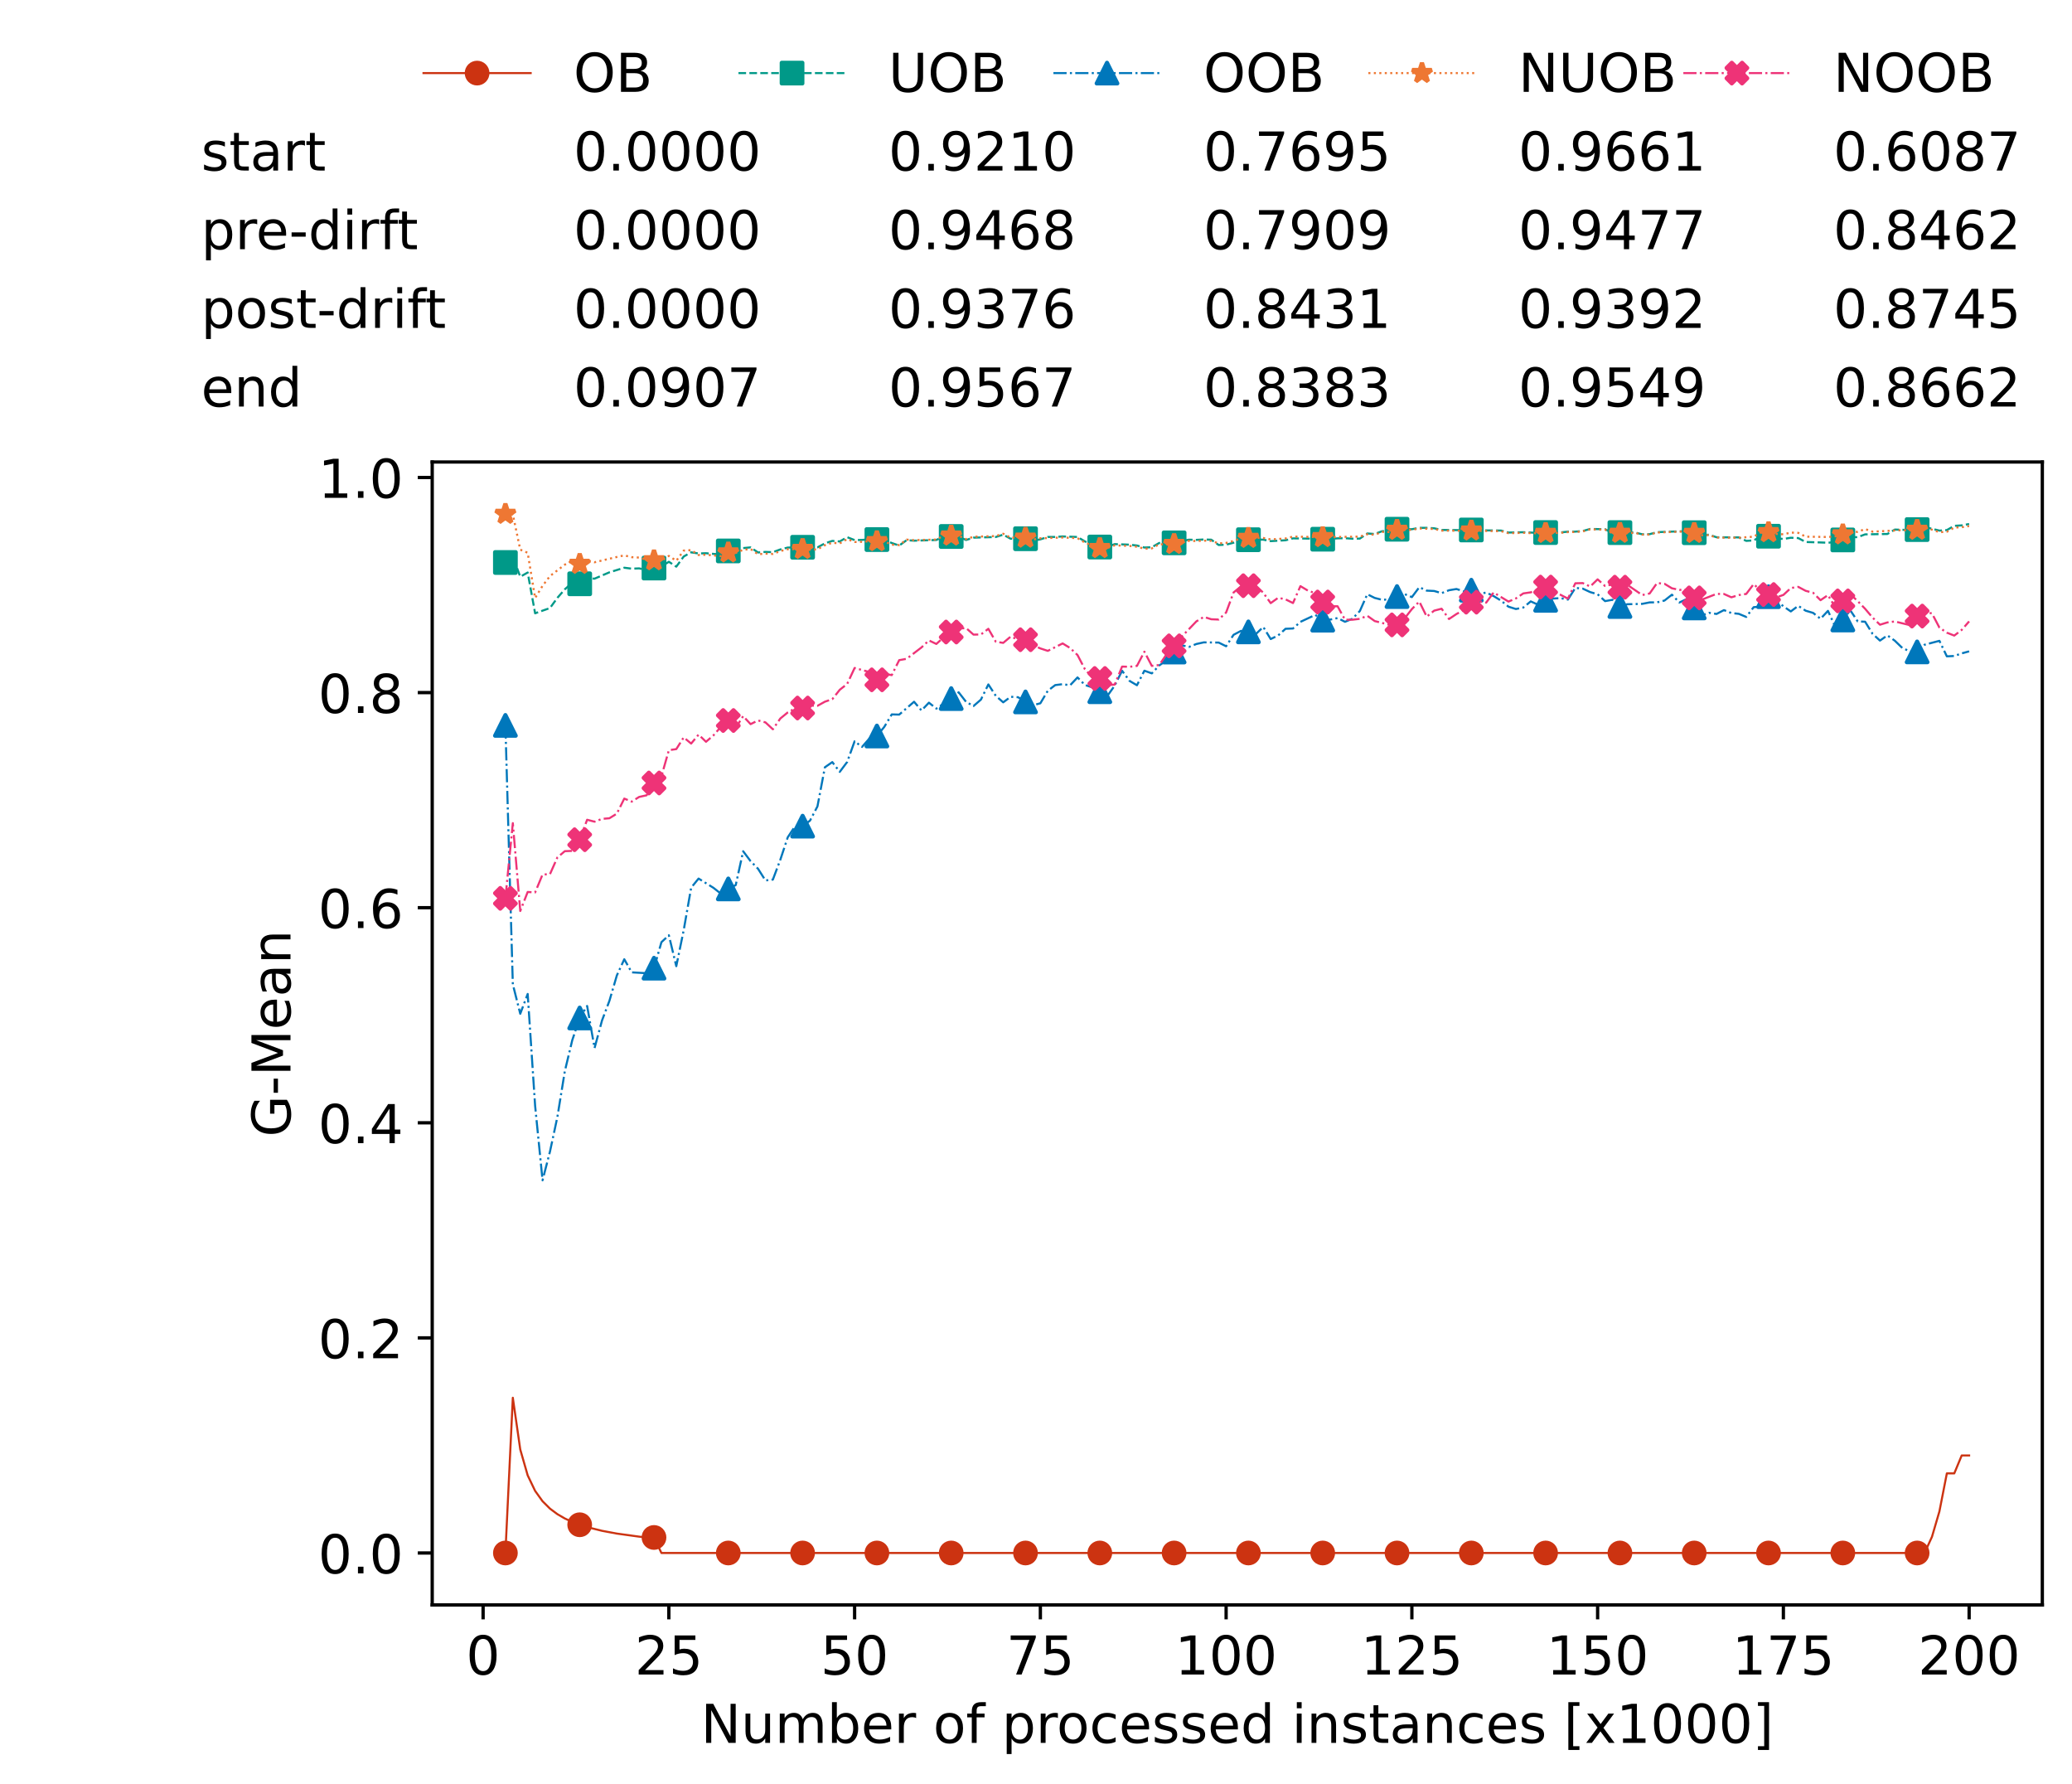 <?xml version="1.0" encoding="utf-8" standalone="no"?>
<!DOCTYPE svg PUBLIC "-//W3C//DTD SVG 1.1//EN"
  "http://www.w3.org/Graphics/SVG/1.1/DTD/svg11.dtd">
<!-- Created with matplotlib (https://matplotlib.org/) -->
<svg height="432.615pt" version="1.1" viewBox="0 0 502.65 432.615" width="502.65pt" xmlns="http://www.w3.org/2000/svg" xmlns:xlink="http://www.w3.org/1999/xlink">
 <defs>
  <style type="text/css">*{stroke-linecap:butt;stroke-linejoin:round;}</style>
 </defs>
 <g id="figure_1">
  <g id="patch_1">
   <path d="M 0 432.615 
L 502.65 432.615 
L 502.65 0 
L 0 0 
z
" style="fill:#ffffff;"/>
  </g>
  <g id="axes_1">
   <g id="patch_2">
    <path d="M 104.85 389.252 
L 495.45 389.252 
L 495.45 112.052 
L 104.85 112.052 
z
" style="fill:#ffffff;"/>
   </g>
   <g id="matplotlib.axis_1">
    <g id="xtick_1">
     <g id="line2d_1">
      <defs>
       <path d="M 0 0 
L 0 3.5 
" id="mf1ce39fadf" style="stroke:#000000;stroke-width:0.8;"/>
      </defs>
      <g>
       <use style="stroke:#000000;stroke-width:0.8;" x="117.197" xlink:href="#mf1ce39fadf" y="389.252"/>
      </g>
     </g>
     <g id="text_1">
      <!-- 0 -->
      <g transform="translate(113.061 406.13)scale(0.13 -0.13)">
       <defs>
        <path d="M 31.781 66.406 
Q 24.172 66.406 20.328 58.906 
Q 16.5 51.422 16.5 36.375 
Q 16.5 21.391 20.328 13.891 
Q 24.172 6.391 31.781 6.391 
Q 39.453 6.391 43.281 13.891 
Q 47.125 21.391 47.125 36.375 
Q 47.125 51.422 43.281 58.906 
Q 39.453 66.406 31.781 66.406 
z
M 31.781 74.219 
Q 44.047 74.219 50.516 64.516 
Q 56.984 54.828 56.984 36.375 
Q 56.984 17.969 50.516 8.266 
Q 44.047 -1.422 31.781 -1.422 
Q 19.531 -1.422 13.062 8.266 
Q 6.594 17.969 6.594 36.375 
Q 6.594 54.828 13.062 64.516 
Q 19.531 74.219 31.781 74.219 
z
" id="DejaVuSans-48"/>
       </defs>
       <use xlink:href="#DejaVuSans-48"/>
      </g>
     </g>
    </g>
    <g id="xtick_2">
     <g id="line2d_2">
      <g>
       <use style="stroke:#000000;stroke-width:0.8;" x="162.259" xlink:href="#mf1ce39fadf" y="389.252"/>
      </g>
     </g>
     <g id="text_2">
      <!-- 25 -->
      <g transform="translate(153.988 406.13)scale(0.13 -0.13)">
       <defs>
        <path d="M 19.188 8.297 
L 53.609 8.297 
L 53.609 0 
L 7.328 0 
L 7.328 8.297 
Q 12.938 14.109 22.625 23.891 
Q 32.328 33.688 34.812 36.531 
Q 39.547 41.844 41.422 45.531 
Q 43.312 49.219 43.312 52.781 
Q 43.312 58.594 39.234 62.25 
Q 35.156 65.922 28.609 65.922 
Q 23.969 65.922 18.812 64.312 
Q 13.672 62.703 7.812 59.422 
L 7.812 69.391 
Q 13.766 71.781 18.938 73 
Q 24.125 74.219 28.422 74.219 
Q 39.75 74.219 46.484 68.547 
Q 53.219 62.891 53.219 53.422 
Q 53.219 48.922 51.531 44.891 
Q 49.859 40.875 45.406 35.406 
Q 44.188 33.984 37.641 27.219 
Q 31.109 20.453 19.188 8.297 
z
" id="DejaVuSans-50"/>
        <path d="M 10.797 72.906 
L 49.516 72.906 
L 49.516 64.594 
L 19.828 64.594 
L 19.828 46.734 
Q 21.969 47.469 24.109 47.828 
Q 26.266 48.188 28.422 48.188 
Q 40.625 48.188 47.75 41.5 
Q 54.891 34.812 54.891 23.391 
Q 54.891 11.625 47.562 5.094 
Q 40.234 -1.422 26.906 -1.422 
Q 22.312 -1.422 17.547 -0.641 
Q 12.797 0.141 7.719 1.703 
L 7.719 11.625 
Q 12.109 9.234 16.797 8.062 
Q 21.484 6.891 26.703 6.891 
Q 35.156 6.891 40.078 11.328 
Q 45.016 15.766 45.016 23.391 
Q 45.016 31 40.078 35.438 
Q 35.156 39.891 26.703 39.891 
Q 22.75 39.891 18.812 39.016 
Q 14.891 38.141 10.797 36.281 
z
" id="DejaVuSans-53"/>
       </defs>
       <use xlink:href="#DejaVuSans-50"/>
       <use x="63.623" xlink:href="#DejaVuSans-53"/>
      </g>
     </g>
    </g>
    <g id="xtick_3">
     <g id="line2d_3">
      <g>
       <use style="stroke:#000000;stroke-width:0.8;" x="207.322" xlink:href="#mf1ce39fadf" y="389.252"/>
      </g>
     </g>
     <g id="text_3">
      <!-- 50 -->
      <g transform="translate(199.05 406.13)scale(0.13 -0.13)">
       <use xlink:href="#DejaVuSans-53"/>
       <use x="63.623" xlink:href="#DejaVuSans-48"/>
      </g>
     </g>
    </g>
    <g id="xtick_4">
     <g id="line2d_4">
      <g>
       <use style="stroke:#000000;stroke-width:0.8;" x="252.384" xlink:href="#mf1ce39fadf" y="389.252"/>
      </g>
     </g>
     <g id="text_4">
      <!-- 75 -->
      <g transform="translate(244.113 406.13)scale(0.13 -0.13)">
       <defs>
        <path d="M 8.203 72.906 
L 55.078 72.906 
L 55.078 68.703 
L 28.609 0 
L 18.312 0 
L 43.219 64.594 
L 8.203 64.594 
z
" id="DejaVuSans-55"/>
       </defs>
       <use xlink:href="#DejaVuSans-55"/>
       <use x="63.623" xlink:href="#DejaVuSans-53"/>
      </g>
     </g>
    </g>
    <g id="xtick_5">
     <g id="line2d_5">
      <g>
       <use style="stroke:#000000;stroke-width:0.8;" x="297.446" xlink:href="#mf1ce39fadf" y="389.252"/>
      </g>
     </g>
     <g id="text_5">
      <!-- 100 -->
      <g transform="translate(285.039 406.13)scale(0.13 -0.13)">
       <defs>
        <path d="M 12.406 8.297 
L 28.516 8.297 
L 28.516 63.922 
L 10.984 60.406 
L 10.984 69.391 
L 28.422 72.906 
L 38.281 72.906 
L 38.281 8.297 
L 54.391 8.297 
L 54.391 0 
L 12.406 0 
z
" id="DejaVuSans-49"/>
       </defs>
       <use xlink:href="#DejaVuSans-49"/>
       <use x="63.623" xlink:href="#DejaVuSans-48"/>
       <use x="127.246" xlink:href="#DejaVuSans-48"/>
      </g>
     </g>
    </g>
    <g id="xtick_6">
     <g id="line2d_6">
      <g>
       <use style="stroke:#000000;stroke-width:0.8;" x="342.509" xlink:href="#mf1ce39fadf" y="389.252"/>
      </g>
     </g>
     <g id="text_6">
      <!-- 125 -->
      <g transform="translate(330.102 406.13)scale(0.13 -0.13)">
       <use xlink:href="#DejaVuSans-49"/>
       <use x="63.623" xlink:href="#DejaVuSans-50"/>
       <use x="127.246" xlink:href="#DejaVuSans-53"/>
      </g>
     </g>
    </g>
    <g id="xtick_7">
     <g id="line2d_7">
      <g>
       <use style="stroke:#000000;stroke-width:0.8;" x="387.571" xlink:href="#mf1ce39fadf" y="389.252"/>
      </g>
     </g>
     <g id="text_7">
      <!-- 150 -->
      <g transform="translate(375.164 406.13)scale(0.13 -0.13)">
       <use xlink:href="#DejaVuSans-49"/>
       <use x="63.623" xlink:href="#DejaVuSans-53"/>
       <use x="127.246" xlink:href="#DejaVuSans-48"/>
      </g>
     </g>
    </g>
    <g id="xtick_8">
     <g id="line2d_8">
      <g>
       <use style="stroke:#000000;stroke-width:0.8;" x="432.633" xlink:href="#mf1ce39fadf" y="389.252"/>
      </g>
     </g>
     <g id="text_8">
      <!-- 175 -->
      <g transform="translate(420.226 406.13)scale(0.13 -0.13)">
       <use xlink:href="#DejaVuSans-49"/>
       <use x="63.623" xlink:href="#DejaVuSans-55"/>
       <use x="127.246" xlink:href="#DejaVuSans-53"/>
      </g>
     </g>
    </g>
    <g id="xtick_9">
     <g id="line2d_9">
      <g>
       <use style="stroke:#000000;stroke-width:0.8;" x="477.695" xlink:href="#mf1ce39fadf" y="389.252"/>
      </g>
     </g>
     <g id="text_9">
      <!-- 200 -->
      <g transform="translate(465.289 406.13)scale(0.13 -0.13)">
       <use xlink:href="#DejaVuSans-50"/>
       <use x="63.623" xlink:href="#DejaVuSans-48"/>
       <use x="127.246" xlink:href="#DejaVuSans-48"/>
      </g>
     </g>
    </g>
    <g id="text_10">
     <!-- Number of processed instances [x1000] -->
     <g transform="translate(170.025 422.711)scale(0.13 -0.13)">
      <defs>
       <path d="M 9.812 72.906 
L 23.094 72.906 
L 55.422 11.922 
L 55.422 72.906 
L 64.984 72.906 
L 64.984 0 
L 51.703 0 
L 19.391 60.984 
L 19.391 0 
L 9.812 0 
z
" id="DejaVuSans-78"/>
       <path d="M 8.5 21.578 
L 8.5 54.688 
L 17.484 54.688 
L 17.484 21.922 
Q 17.484 14.156 20.5 10.266 
Q 23.531 6.391 29.594 6.391 
Q 36.859 6.391 41.078 11.031 
Q 45.312 15.672 45.312 23.688 
L 45.312 54.688 
L 54.297 54.688 
L 54.297 0 
L 45.312 0 
L 45.312 8.406 
Q 42.047 3.422 37.719 1 
Q 33.406 -1.422 27.688 -1.422 
Q 18.266 -1.422 13.375 4.438 
Q 8.5 10.297 8.5 21.578 
z
M 31.109 56 
z
" id="DejaVuSans-117"/>
       <path d="M 52 44.188 
Q 55.375 50.25 60.062 53.125 
Q 64.75 56 71.094 56 
Q 79.641 56 84.281 50.016 
Q 88.922 44.047 88.922 33.016 
L 88.922 0 
L 79.891 0 
L 79.891 32.719 
Q 79.891 40.578 77.094 44.375 
Q 74.312 48.188 68.609 48.188 
Q 61.625 48.188 57.562 43.547 
Q 53.516 38.922 53.516 30.906 
L 53.516 0 
L 44.484 0 
L 44.484 32.719 
Q 44.484 40.625 41.703 44.406 
Q 38.922 48.188 33.109 48.188 
Q 26.219 48.188 22.156 43.531 
Q 18.109 38.875 18.109 30.906 
L 18.109 0 
L 9.078 0 
L 9.078 54.688 
L 18.109 54.688 
L 18.109 46.188 
Q 21.188 51.219 25.484 53.609 
Q 29.781 56 35.688 56 
Q 41.656 56 45.828 52.969 
Q 50 49.953 52 44.188 
z
" id="DejaVuSans-109"/>
       <path d="M 48.688 27.297 
Q 48.688 37.203 44.609 42.844 
Q 40.531 48.484 33.406 48.484 
Q 26.266 48.484 22.188 42.844 
Q 18.109 37.203 18.109 27.297 
Q 18.109 17.391 22.188 11.75 
Q 26.266 6.109 33.406 6.109 
Q 40.531 6.109 44.609 11.75 
Q 48.688 17.391 48.688 27.297 
z
M 18.109 46.391 
Q 20.953 51.266 25.266 53.625 
Q 29.594 56 35.594 56 
Q 45.562 56 51.781 48.094 
Q 58.016 40.188 58.016 27.297 
Q 58.016 14.406 51.781 6.484 
Q 45.562 -1.422 35.594 -1.422 
Q 29.594 -1.422 25.266 0.953 
Q 20.953 3.328 18.109 8.203 
L 18.109 0 
L 9.078 0 
L 9.078 75.984 
L 18.109 75.984 
z
" id="DejaVuSans-98"/>
       <path d="M 56.203 29.594 
L 56.203 25.203 
L 14.891 25.203 
Q 15.484 15.922 20.484 11.062 
Q 25.484 6.203 34.422 6.203 
Q 39.594 6.203 44.453 7.469 
Q 49.312 8.734 54.109 11.281 
L 54.109 2.781 
Q 49.266 0.734 44.188 -0.344 
Q 39.109 -1.422 33.891 -1.422 
Q 20.797 -1.422 13.156 6.188 
Q 5.516 13.812 5.516 26.812 
Q 5.516 40.234 12.766 48.109 
Q 20.016 56 32.328 56 
Q 43.359 56 49.781 48.891 
Q 56.203 41.797 56.203 29.594 
z
M 47.219 32.234 
Q 47.125 39.594 43.094 43.984 
Q 39.062 48.391 32.422 48.391 
Q 24.906 48.391 20.391 44.141 
Q 15.875 39.891 15.188 32.172 
z
" id="DejaVuSans-101"/>
       <path d="M 41.109 46.297 
Q 39.594 47.172 37.812 47.578 
Q 36.031 48 33.891 48 
Q 26.266 48 22.188 43.047 
Q 18.109 38.094 18.109 28.812 
L 18.109 0 
L 9.078 0 
L 9.078 54.688 
L 18.109 54.688 
L 18.109 46.188 
Q 20.953 51.172 25.484 53.578 
Q 30.031 56 36.531 56 
Q 37.453 56 38.578 55.875 
Q 39.703 55.766 41.062 55.516 
z
" id="DejaVuSans-114"/>
       <path id="DejaVuSans-32"/>
       <path d="M 30.609 48.391 
Q 23.391 48.391 19.188 42.75 
Q 14.984 37.109 14.984 27.297 
Q 14.984 17.484 19.156 11.844 
Q 23.344 6.203 30.609 6.203 
Q 37.797 6.203 41.984 11.859 
Q 46.188 17.531 46.188 27.297 
Q 46.188 37.016 41.984 42.703 
Q 37.797 48.391 30.609 48.391 
z
M 30.609 56 
Q 42.328 56 49.016 48.375 
Q 55.719 40.766 55.719 27.297 
Q 55.719 13.875 49.016 6.219 
Q 42.328 -1.422 30.609 -1.422 
Q 18.844 -1.422 12.172 6.219 
Q 5.516 13.875 5.516 27.297 
Q 5.516 40.766 12.172 48.375 
Q 18.844 56 30.609 56 
z
" id="DejaVuSans-111"/>
       <path d="M 37.109 75.984 
L 37.109 68.5 
L 28.516 68.5 
Q 23.688 68.5 21.797 66.547 
Q 19.922 64.594 19.922 59.516 
L 19.922 54.688 
L 34.719 54.688 
L 34.719 47.703 
L 19.922 47.703 
L 19.922 0 
L 10.891 0 
L 10.891 47.703 
L 2.297 47.703 
L 2.297 54.688 
L 10.891 54.688 
L 10.891 58.5 
Q 10.891 67.625 15.141 71.797 
Q 19.391 75.984 28.609 75.984 
z
" id="DejaVuSans-102"/>
       <path d="M 18.109 8.203 
L 18.109 -20.797 
L 9.078 -20.797 
L 9.078 54.688 
L 18.109 54.688 
L 18.109 46.391 
Q 20.953 51.266 25.266 53.625 
Q 29.594 56 35.594 56 
Q 45.562 56 51.781 48.094 
Q 58.016 40.188 58.016 27.297 
Q 58.016 14.406 51.781 6.484 
Q 45.562 -1.422 35.594 -1.422 
Q 29.594 -1.422 25.266 0.953 
Q 20.953 3.328 18.109 8.203 
z
M 48.688 27.297 
Q 48.688 37.203 44.609 42.844 
Q 40.531 48.484 33.406 48.484 
Q 26.266 48.484 22.188 42.844 
Q 18.109 37.203 18.109 27.297 
Q 18.109 17.391 22.188 11.75 
Q 26.266 6.109 33.406 6.109 
Q 40.531 6.109 44.609 11.75 
Q 48.688 17.391 48.688 27.297 
z
" id="DejaVuSans-112"/>
       <path d="M 48.781 52.594 
L 48.781 44.188 
Q 44.969 46.297 41.141 47.344 
Q 37.312 48.391 33.406 48.391 
Q 24.656 48.391 19.812 42.844 
Q 14.984 37.312 14.984 27.297 
Q 14.984 17.281 19.812 11.734 
Q 24.656 6.203 33.406 6.203 
Q 37.312 6.203 41.141 7.25 
Q 44.969 8.297 48.781 10.406 
L 48.781 2.094 
Q 45.016 0.344 40.984 -0.531 
Q 36.969 -1.422 32.422 -1.422 
Q 20.062 -1.422 12.781 6.344 
Q 5.516 14.109 5.516 27.297 
Q 5.516 40.672 12.859 48.328 
Q 20.219 56 33.016 56 
Q 37.156 56 41.109 55.141 
Q 45.062 54.297 48.781 52.594 
z
" id="DejaVuSans-99"/>
       <path d="M 44.281 53.078 
L 44.281 44.578 
Q 40.484 46.531 36.375 47.5 
Q 32.281 48.484 27.875 48.484 
Q 21.188 48.484 17.844 46.438 
Q 14.5 44.391 14.5 40.281 
Q 14.5 37.156 16.891 35.375 
Q 19.281 33.594 26.516 31.984 
L 29.594 31.297 
Q 39.156 29.25 43.188 25.516 
Q 47.219 21.781 47.219 15.094 
Q 47.219 7.469 41.188 3.016 
Q 35.156 -1.422 24.609 -1.422 
Q 20.219 -1.422 15.453 -0.562 
Q 10.688 0.297 5.422 2 
L 5.422 11.281 
Q 10.406 8.688 15.234 7.391 
Q 20.062 6.109 24.812 6.109 
Q 31.156 6.109 34.562 8.281 
Q 37.984 10.453 37.984 14.406 
Q 37.984 18.062 35.516 20.016 
Q 33.062 21.969 24.703 23.781 
L 21.578 24.516 
Q 13.234 26.266 9.516 29.906 
Q 5.812 33.547 5.812 39.891 
Q 5.812 47.609 11.281 51.797 
Q 16.75 56 26.812 56 
Q 31.781 56 36.172 55.266 
Q 40.578 54.547 44.281 53.078 
z
" id="DejaVuSans-115"/>
       <path d="M 45.406 46.391 
L 45.406 75.984 
L 54.391 75.984 
L 54.391 0 
L 45.406 0 
L 45.406 8.203 
Q 42.578 3.328 38.25 0.953 
Q 33.938 -1.422 27.875 -1.422 
Q 17.969 -1.422 11.734 6.484 
Q 5.516 14.406 5.516 27.297 
Q 5.516 40.188 11.734 48.094 
Q 17.969 56 27.875 56 
Q 33.938 56 38.25 53.625 
Q 42.578 51.266 45.406 46.391 
z
M 14.797 27.297 
Q 14.797 17.391 18.875 11.75 
Q 22.953 6.109 30.078 6.109 
Q 37.203 6.109 41.297 11.75 
Q 45.406 17.391 45.406 27.297 
Q 45.406 37.203 41.297 42.844 
Q 37.203 48.484 30.078 48.484 
Q 22.953 48.484 18.875 42.844 
Q 14.797 37.203 14.797 27.297 
z
" id="DejaVuSans-100"/>
       <path d="M 9.422 54.688 
L 18.406 54.688 
L 18.406 0 
L 9.422 0 
z
M 9.422 75.984 
L 18.406 75.984 
L 18.406 64.594 
L 9.422 64.594 
z
" id="DejaVuSans-105"/>
       <path d="M 54.891 33.016 
L 54.891 0 
L 45.906 0 
L 45.906 32.719 
Q 45.906 40.484 42.875 44.328 
Q 39.844 48.188 33.797 48.188 
Q 26.516 48.188 22.312 43.547 
Q 18.109 38.922 18.109 30.906 
L 18.109 0 
L 9.078 0 
L 9.078 54.688 
L 18.109 54.688 
L 18.109 46.188 
Q 21.344 51.125 25.703 53.562 
Q 30.078 56 35.797 56 
Q 45.219 56 50.047 50.172 
Q 54.891 44.344 54.891 33.016 
z
" id="DejaVuSans-110"/>
       <path d="M 18.312 70.219 
L 18.312 54.688 
L 36.812 54.688 
L 36.812 47.703 
L 18.312 47.703 
L 18.312 18.016 
Q 18.312 11.328 20.141 9.422 
Q 21.969 7.516 27.594 7.516 
L 36.812 7.516 
L 36.812 0 
L 27.594 0 
Q 17.188 0 13.234 3.875 
Q 9.281 7.766 9.281 18.016 
L 9.281 47.703 
L 2.688 47.703 
L 2.688 54.688 
L 9.281 54.688 
L 9.281 70.219 
z
" id="DejaVuSans-116"/>
       <path d="M 34.281 27.484 
Q 23.391 27.484 19.188 25 
Q 14.984 22.516 14.984 16.5 
Q 14.984 11.719 18.141 8.906 
Q 21.297 6.109 26.703 6.109 
Q 34.188 6.109 38.703 11.406 
Q 43.219 16.703 43.219 25.484 
L 43.219 27.484 
z
M 52.203 31.203 
L 52.203 0 
L 43.219 0 
L 43.219 8.297 
Q 40.141 3.328 35.547 0.953 
Q 30.953 -1.422 24.312 -1.422 
Q 15.922 -1.422 10.953 3.297 
Q 6 8.016 6 15.922 
Q 6 25.141 12.172 29.828 
Q 18.359 34.516 30.609 34.516 
L 43.219 34.516 
L 43.219 35.406 
Q 43.219 41.609 39.141 45 
Q 35.062 48.391 27.688 48.391 
Q 23 48.391 18.547 47.266 
Q 14.109 46.141 10.016 43.891 
L 10.016 52.203 
Q 14.938 54.109 19.578 55.047 
Q 24.219 56 28.609 56 
Q 40.484 56 46.344 49.844 
Q 52.203 43.703 52.203 31.203 
z
" id="DejaVuSans-97"/>
       <path d="M 8.594 75.984 
L 29.297 75.984 
L 29.297 69 
L 17.578 69 
L 17.578 -6.203 
L 29.297 -6.203 
L 29.297 -13.188 
L 8.594 -13.188 
z
" id="DejaVuSans-91"/>
       <path d="M 54.891 54.688 
L 35.109 28.078 
L 55.906 0 
L 45.312 0 
L 29.391 21.484 
L 13.484 0 
L 2.875 0 
L 24.125 28.609 
L 4.688 54.688 
L 15.281 54.688 
L 29.781 35.203 
L 44.281 54.688 
z
" id="DejaVuSans-120"/>
       <path d="M 30.422 75.984 
L 30.422 -13.188 
L 9.719 -13.188 
L 9.719 -6.203 
L 21.391 -6.203 
L 21.391 69 
L 9.719 69 
L 9.719 75.984 
z
" id="DejaVuSans-93"/>
      </defs>
      <use xlink:href="#DejaVuSans-78"/>
      <use x="74.805" xlink:href="#DejaVuSans-117"/>
      <use x="138.184" xlink:href="#DejaVuSans-109"/>
      <use x="235.596" xlink:href="#DejaVuSans-98"/>
      <use x="299.072" xlink:href="#DejaVuSans-101"/>
      <use x="360.596" xlink:href="#DejaVuSans-114"/>
      <use x="401.709" xlink:href="#DejaVuSans-32"/>
      <use x="433.496" xlink:href="#DejaVuSans-111"/>
      <use x="494.678" xlink:href="#DejaVuSans-102"/>
      <use x="529.883" xlink:href="#DejaVuSans-32"/>
      <use x="561.67" xlink:href="#DejaVuSans-112"/>
      <use x="625.146" xlink:href="#DejaVuSans-114"/>
      <use x="664.01" xlink:href="#DejaVuSans-111"/>
      <use x="725.191" xlink:href="#DejaVuSans-99"/>
      <use x="780.172" xlink:href="#DejaVuSans-101"/>
      <use x="841.695" xlink:href="#DejaVuSans-115"/>
      <use x="893.795" xlink:href="#DejaVuSans-115"/>
      <use x="945.895" xlink:href="#DejaVuSans-101"/>
      <use x="1007.418" xlink:href="#DejaVuSans-100"/>
      <use x="1070.895" xlink:href="#DejaVuSans-32"/>
      <use x="1102.682" xlink:href="#DejaVuSans-105"/>
      <use x="1130.465" xlink:href="#DejaVuSans-110"/>
      <use x="1193.844" xlink:href="#DejaVuSans-115"/>
      <use x="1245.943" xlink:href="#DejaVuSans-116"/>
      <use x="1285.152" xlink:href="#DejaVuSans-97"/>
      <use x="1346.432" xlink:href="#DejaVuSans-110"/>
      <use x="1409.811" xlink:href="#DejaVuSans-99"/>
      <use x="1464.791" xlink:href="#DejaVuSans-101"/>
      <use x="1526.314" xlink:href="#DejaVuSans-115"/>
      <use x="1578.414" xlink:href="#DejaVuSans-32"/>
      <use x="1610.201" xlink:href="#DejaVuSans-91"/>
      <use x="1649.215" xlink:href="#DejaVuSans-120"/>
      <use x="1708.395" xlink:href="#DejaVuSans-49"/>
      <use x="1772.018" xlink:href="#DejaVuSans-48"/>
      <use x="1835.641" xlink:href="#DejaVuSans-48"/>
      <use x="1899.264" xlink:href="#DejaVuSans-48"/>
      <use x="1962.887" xlink:href="#DejaVuSans-93"/>
     </g>
    </g>
   </g>
   <g id="matplotlib.axis_2">
    <g id="ytick_1">
     <g id="line2d_10">
      <defs>
       <path d="M 0 0 
L -3.5 0 
" id="mce31ce0837" style="stroke:#000000;stroke-width:0.8;"/>
      </defs>
      <g>
       <use style="stroke:#000000;stroke-width:0.8;" x="104.85" xlink:href="#mce31ce0837" y="376.652"/>
      </g>
     </g>
     <g id="text_11">
      <!-- 0.0 -->
      <g transform="translate(77.176 381.591)scale(0.13 -0.13)">
       <defs>
        <path d="M 10.688 12.406 
L 21 12.406 
L 21 0 
L 10.688 0 
z
" id="DejaVuSans-46"/>
       </defs>
       <use xlink:href="#DejaVuSans-48"/>
       <use x="63.623" xlink:href="#DejaVuSans-46"/>
       <use x="95.41" xlink:href="#DejaVuSans-48"/>
      </g>
     </g>
    </g>
    <g id="ytick_2">
     <g id="line2d_11">
      <g>
       <use style="stroke:#000000;stroke-width:0.8;" x="104.85" xlink:href="#mce31ce0837" y="324.483"/>
      </g>
     </g>
     <g id="text_12">
      <!-- 0.2 -->
      <g transform="translate(77.176 329.422)scale(0.13 -0.13)">
       <use xlink:href="#DejaVuSans-48"/>
       <use x="63.623" xlink:href="#DejaVuSans-46"/>
       <use x="95.41" xlink:href="#DejaVuSans-50"/>
      </g>
     </g>
    </g>
    <g id="ytick_3">
     <g id="line2d_12">
      <g>
       <use style="stroke:#000000;stroke-width:0.8;" x="104.85" xlink:href="#mce31ce0837" y="272.314"/>
      </g>
     </g>
     <g id="text_13">
      <!-- 0.4 -->
      <g transform="translate(77.176 277.253)scale(0.13 -0.13)">
       <defs>
        <path d="M 37.797 64.312 
L 12.891 25.391 
L 37.797 25.391 
z
M 35.203 72.906 
L 47.609 72.906 
L 47.609 25.391 
L 58.016 25.391 
L 58.016 17.188 
L 47.609 17.188 
L 47.609 0 
L 37.797 0 
L 37.797 17.188 
L 4.891 17.188 
L 4.891 26.703 
z
" id="DejaVuSans-52"/>
       </defs>
       <use xlink:href="#DejaVuSans-48"/>
       <use x="63.623" xlink:href="#DejaVuSans-46"/>
       <use x="95.41" xlink:href="#DejaVuSans-52"/>
      </g>
     </g>
    </g>
    <g id="ytick_4">
     <g id="line2d_13">
      <g>
       <use style="stroke:#000000;stroke-width:0.8;" x="104.85" xlink:href="#mce31ce0837" y="220.145"/>
      </g>
     </g>
     <g id="text_14">
      <!-- 0.6 -->
      <g transform="translate(77.176 225.084)scale(0.13 -0.13)">
       <defs>
        <path d="M 33.016 40.375 
Q 26.375 40.375 22.484 35.828 
Q 18.609 31.297 18.609 23.391 
Q 18.609 15.531 22.484 10.953 
Q 26.375 6.391 33.016 6.391 
Q 39.656 6.391 43.531 10.953 
Q 47.406 15.531 47.406 23.391 
Q 47.406 31.297 43.531 35.828 
Q 39.656 40.375 33.016 40.375 
z
M 52.594 71.297 
L 52.594 62.312 
Q 48.875 64.062 45.094 64.984 
Q 41.312 65.922 37.594 65.922 
Q 27.828 65.922 22.672 59.328 
Q 17.531 52.734 16.797 39.406 
Q 19.672 43.656 24.016 45.922 
Q 28.375 48.188 33.594 48.188 
Q 44.578 48.188 50.953 41.516 
Q 57.328 34.859 57.328 23.391 
Q 57.328 12.156 50.688 5.359 
Q 44.047 -1.422 33.016 -1.422 
Q 20.359 -1.422 13.672 8.266 
Q 6.984 17.969 6.984 36.375 
Q 6.984 53.656 15.188 63.938 
Q 23.391 74.219 37.203 74.219 
Q 40.922 74.219 44.703 73.484 
Q 48.484 72.75 52.594 71.297 
z
" id="DejaVuSans-54"/>
       </defs>
       <use xlink:href="#DejaVuSans-48"/>
       <use x="63.623" xlink:href="#DejaVuSans-46"/>
       <use x="95.41" xlink:href="#DejaVuSans-54"/>
      </g>
     </g>
    </g>
    <g id="ytick_5">
     <g id="line2d_14">
      <g>
       <use style="stroke:#000000;stroke-width:0.8;" x="104.85" xlink:href="#mce31ce0837" y="167.976"/>
      </g>
     </g>
     <g id="text_15">
      <!-- 0.8 -->
      <g transform="translate(77.176 172.915)scale(0.13 -0.13)">
       <defs>
        <path d="M 31.781 34.625 
Q 24.75 34.625 20.719 30.859 
Q 16.703 27.094 16.703 20.516 
Q 16.703 13.922 20.719 10.156 
Q 24.75 6.391 31.781 6.391 
Q 38.812 6.391 42.859 10.172 
Q 46.922 13.969 46.922 20.516 
Q 46.922 27.094 42.891 30.859 
Q 38.875 34.625 31.781 34.625 
z
M 21.922 38.812 
Q 15.578 40.375 12.031 44.719 
Q 8.5 49.078 8.5 55.328 
Q 8.5 64.062 14.719 69.141 
Q 20.953 74.219 31.781 74.219 
Q 42.672 74.219 48.875 69.141 
Q 55.078 64.062 55.078 55.328 
Q 55.078 49.078 51.531 44.719 
Q 48 40.375 41.703 38.812 
Q 48.828 37.156 52.797 32.312 
Q 56.781 27.484 56.781 20.516 
Q 56.781 9.906 50.312 4.234 
Q 43.844 -1.422 31.781 -1.422 
Q 19.734 -1.422 13.25 4.234 
Q 6.781 9.906 6.781 20.516 
Q 6.781 27.484 10.781 32.312 
Q 14.797 37.156 21.922 38.812 
z
M 18.312 54.391 
Q 18.312 48.734 21.844 45.562 
Q 25.391 42.391 31.781 42.391 
Q 38.141 42.391 41.719 45.562 
Q 45.312 48.734 45.312 54.391 
Q 45.312 60.062 41.719 63.234 
Q 38.141 66.406 31.781 66.406 
Q 25.391 66.406 21.844 63.234 
Q 18.312 60.062 18.312 54.391 
z
" id="DejaVuSans-56"/>
       </defs>
       <use xlink:href="#DejaVuSans-48"/>
       <use x="63.623" xlink:href="#DejaVuSans-46"/>
       <use x="95.41" xlink:href="#DejaVuSans-56"/>
      </g>
     </g>
    </g>
    <g id="ytick_6">
     <g id="line2d_15">
      <g>
       <use style="stroke:#000000;stroke-width:0.8;" x="104.85" xlink:href="#mce31ce0837" y="115.807"/>
      </g>
     </g>
     <g id="text_16">
      <!-- 1.0 -->
      <g transform="translate(77.176 120.746)scale(0.13 -0.13)">
       <use xlink:href="#DejaVuSans-49"/>
       <use x="63.623" xlink:href="#DejaVuSans-46"/>
       <use x="95.41" xlink:href="#DejaVuSans-48"/>
      </g>
     </g>
    </g>
    <g id="text_17">
     <!-- G-Mean -->
     <g transform="translate(70.472 275.744)rotate(-90)scale(0.13 -0.13)">
      <defs>
       <path d="M 59.516 10.406 
L 59.516 29.984 
L 43.406 29.984 
L 43.406 38.094 
L 69.281 38.094 
L 69.281 6.781 
Q 63.578 2.734 56.688 0.656 
Q 49.812 -1.422 42 -1.422 
Q 24.906 -1.422 15.25 8.562 
Q 5.609 18.562 5.609 36.375 
Q 5.609 54.25 15.25 64.234 
Q 24.906 74.219 42 74.219 
Q 49.125 74.219 55.547 72.453 
Q 61.969 70.703 67.391 67.281 
L 67.391 56.781 
Q 61.922 61.422 55.766 63.766 
Q 49.609 66.109 42.828 66.109 
Q 29.438 66.109 22.719 58.641 
Q 16.016 51.172 16.016 36.375 
Q 16.016 21.625 22.719 14.156 
Q 29.438 6.688 42.828 6.688 
Q 48.047 6.688 52.141 7.594 
Q 56.25 8.5 59.516 10.406 
z
" id="DejaVuSans-71"/>
       <path d="M 4.891 31.391 
L 31.203 31.391 
L 31.203 23.391 
L 4.891 23.391 
z
" id="DejaVuSans-45"/>
       <path d="M 9.812 72.906 
L 24.516 72.906 
L 43.109 23.297 
L 61.812 72.906 
L 76.516 72.906 
L 76.516 0 
L 66.891 0 
L 66.891 64.016 
L 48.094 14.016 
L 38.188 14.016 
L 19.391 64.016 
L 19.391 0 
L 9.812 0 
z
" id="DejaVuSans-77"/>
      </defs>
      <use xlink:href="#DejaVuSans-71"/>
      <use x="77.49" xlink:href="#DejaVuSans-45"/>
      <use x="113.574" xlink:href="#DejaVuSans-77"/>
      <use x="199.854" xlink:href="#DejaVuSans-101"/>
      <use x="261.377" xlink:href="#DejaVuSans-97"/>
      <use x="322.656" xlink:href="#DejaVuSans-110"/>
     </g>
    </g>
   </g>
   <g id="line2d_16"/>
   <g id="line2d_17"/>
   <g id="line2d_18"/>
   <g id="line2d_19"/>
   <g id="line2d_20"/>
   <g id="line2d_21">
    <path clip-path="url(#p2d89c166a5)" d="M 122.605 376.652 
L 124.407 339.002 
L 126.21 351.552 
L 128.012 357.827 
L 129.815 361.592 
L 131.617 364.102 
L 133.419 365.895 
L 135.222 367.239 
L 137.024 368.285 
L 138.827 369.122 
L 142.432 370.377 
L 146.037 371.273 
L 149.642 371.946 
L 155.049 372.689 
L 156.852 372.887 
L 158.654 372.887 
L 160.457 376.652 
L 466.881 376.652 
L 468.683 372.719 
L 470.485 366.571 
L 472.288 357.349 
L 474.09 357.349 
L 475.893 353.002 
L 477.695 353.002 
L 477.695 353.002 
" style="fill:none;stroke:#cc3311;stroke-linecap:square;stroke-width:0.5;"/>
    <defs>
     <path d="M 0 2.5 
C 0.663 2.5 1.299 2.237 1.768 1.768 
C 2.237 1.299 2.5 0.663 2.5 0 
C 2.5 -0.663 2.237 -1.299 1.768 -1.768 
C 1.299 -2.237 0.663 -2.5 0 -2.5 
C -0.663 -2.5 -1.299 -2.237 -1.768 -1.768 
C -2.237 -1.299 -2.5 -0.663 -2.5 0 
C -2.5 0.663 -2.237 1.299 -1.768 1.768 
C -1.299 2.237 -0.663 2.5 0 2.5 
z
" id="m30cb13fd77" style="stroke:#cc3311;"/>
    </defs>
    <g clip-path="url(#p2d89c166a5)">
     <use style="fill:#cc3311;stroke:#cc3311;" x="122.605" xlink:href="#m30cb13fd77" y="376.652"/>
     <use style="fill:#cc3311;stroke:#cc3311;" x="140.629" xlink:href="#m30cb13fd77" y="369.806"/>
     <use style="fill:#cc3311;stroke:#cc3311;" x="158.654" xlink:href="#m30cb13fd77" y="372.887"/>
     <use style="fill:#cc3311;stroke:#cc3311;" x="176.679" xlink:href="#m30cb13fd77" y="376.652"/>
     <use style="fill:#cc3311;stroke:#cc3311;" x="194.704" xlink:href="#m30cb13fd77" y="376.652"/>
     <use style="fill:#cc3311;stroke:#cc3311;" x="212.729" xlink:href="#m30cb13fd77" y="376.652"/>
     <use style="fill:#cc3311;stroke:#cc3311;" x="230.754" xlink:href="#m30cb13fd77" y="376.652"/>
     <use style="fill:#cc3311;stroke:#cc3311;" x="248.779" xlink:href="#m30cb13fd77" y="376.652"/>
     <use style="fill:#cc3311;stroke:#cc3311;" x="266.804" xlink:href="#m30cb13fd77" y="376.652"/>
     <use style="fill:#cc3311;stroke:#cc3311;" x="284.829" xlink:href="#m30cb13fd77" y="376.652"/>
     <use style="fill:#cc3311;stroke:#cc3311;" x="302.854" xlink:href="#m30cb13fd77" y="376.652"/>
     <use style="fill:#cc3311;stroke:#cc3311;" x="320.879" xlink:href="#m30cb13fd77" y="376.652"/>
     <use style="fill:#cc3311;stroke:#cc3311;" x="338.904" xlink:href="#m30cb13fd77" y="376.652"/>
     <use style="fill:#cc3311;stroke:#cc3311;" x="356.928" xlink:href="#m30cb13fd77" y="376.652"/>
     <use style="fill:#cc3311;stroke:#cc3311;" x="374.953" xlink:href="#m30cb13fd77" y="376.652"/>
     <use style="fill:#cc3311;stroke:#cc3311;" x="392.978" xlink:href="#m30cb13fd77" y="376.652"/>
     <use style="fill:#cc3311;stroke:#cc3311;" x="411.003" xlink:href="#m30cb13fd77" y="376.652"/>
     <use style="fill:#cc3311;stroke:#cc3311;" x="429.028" xlink:href="#m30cb13fd77" y="376.652"/>
     <use style="fill:#cc3311;stroke:#cc3311;" x="447.053" xlink:href="#m30cb13fd77" y="376.652"/>
     <use style="fill:#cc3311;stroke:#cc3311;" x="465.078" xlink:href="#m30cb13fd77" y="376.652"/>
    </g>
   </g>
   <g id="line2d_22"/>
   <g id="line2d_23"/>
   <g id="line2d_24"/>
   <g id="line2d_25"/>
   <g id="line2d_26">
    <path clip-path="url(#p2d89c166a5)" d="M 122.605 136.422 
L 124.407 134.998 
L 126.21 139.88 
L 128.012 138.857 
L 129.815 148.747 
L 133.419 147.467 
L 135.222 144.993 
L 137.024 142.928 
L 138.827 141.32 
L 140.629 141.586 
L 142.432 140.228 
L 144.234 140.346 
L 147.839 138.807 
L 151.444 137.693 
L 153.247 137.919 
L 155.049 137.852 
L 156.852 138.233 
L 160.457 137.403 
L 162.259 136.248 
L 164.062 137.43 
L 165.864 134.971 
L 167.667 133.962 
L 169.469 134.237 
L 171.272 134.175 
L 174.877 134.494 
L 176.679 133.618 
L 178.482 133.69 
L 180.284 132.93 
L 182.087 132.756 
L 183.889 133.994 
L 185.692 133.857 
L 187.494 133.921 
L 189.297 133.259 
L 191.099 132.804 
L 194.704 132.733 
L 196.507 132.877 
L 198.309 132.76 
L 200.112 131.789 
L 201.914 131.186 
L 203.717 131.316 
L 205.519 130.283 
L 207.322 130.991 
L 209.124 130.95 
L 210.927 130.797 
L 214.532 130.91 
L 216.334 131.703 
L 218.137 132.316 
L 219.939 131.011 
L 221.742 131.137 
L 227.149 130.964 
L 228.952 130.084 
L 232.557 130.144 
L 234.359 130.97 
L 236.162 130.399 
L 241.569 130.244 
L 243.372 129.671 
L 245.174 130.662 
L 248.779 130.658 
L 250.581 131.111 
L 252.384 130.815 
L 254.186 130.222 
L 255.989 130.225 
L 257.791 130.109 
L 261.396 130.233 
L 263.199 131.316 
L 266.804 132.675 
L 268.606 132.634 
L 270.409 131.969 
L 274.014 132.1 
L 275.816 132.308 
L 277.619 132.796 
L 279.421 132.724 
L 281.224 131.687 
L 283.026 131.74 
L 284.829 131.66 
L 286.631 131.215 
L 288.434 130.891 
L 290.236 130.937 
L 292.039 130.842 
L 293.841 130.895 
L 295.644 132.182 
L 297.446 132.097 
L 299.249 131.626 
L 301.051 130.97 
L 304.656 130.852 
L 306.459 130.887 
L 308.261 131.242 
L 311.866 131.033 
L 313.669 130.573 
L 322.681 130.709 
L 324.484 130.562 
L 326.286 130.533 
L 328.089 130.651 
L 329.891 130.624 
L 331.694 129.385 
L 333.496 129.51 
L 335.299 128.829 
L 337.101 128.84 
L 338.904 128.354 
L 342.509 128.347 
L 344.311 128.022 
L 346.114 128.018 
L 347.916 128.127 
L 349.719 128.525 
L 364.138 128.674 
L 365.941 129.16 
L 369.546 129.08 
L 373.151 129.247 
L 376.756 129.163 
L 378.558 129.129 
L 380.361 128.946 
L 382.163 128.935 
L 383.966 128.787 
L 385.768 128.29 
L 389.373 128.353 
L 391.176 129.241 
L 396.583 129.14 
L 398.386 129.581 
L 400.188 129.553 
L 401.991 129.063 
L 409.201 128.805 
L 411.003 129.198 
L 412.806 129.736 
L 414.608 129.693 
L 416.411 130.301 
L 421.818 130.341 
L 423.621 131.18 
L 425.423 131.07 
L 427.226 130.054 
L 429.028 130.054 
L 430.831 130.535 
L 432.633 130.718 
L 434.436 130.421 
L 436.238 130.505 
L 438.041 131.452 
L 441.646 131.563 
L 443.448 131.632 
L 445.251 131.465 
L 447.053 130.952 
L 448.856 130.289 
L 450.658 130.276 
L 452.461 129.603 
L 457.868 129.507 
L 459.671 128.437 
L 463.276 128.541 
L 465.078 128.444 
L 466.881 127.793 
L 470.485 128.692 
L 472.288 128.565 
L 474.09 127.531 
L 475.893 127.427 
L 477.695 127.093 
L 477.695 127.093 
" style="fill:none;stroke:#009988;stroke-dasharray:1.85,0.8;stroke-dashoffset:0;stroke-width:0.5;"/>
    <defs>
     <path d="M -2.5 2.5 
L 2.5 2.5 
L 2.5 -2.5 
L -2.5 -2.5 
z
" id="me0578ff931" style="stroke:#009988;stroke-linejoin:miter;"/>
    </defs>
    <g clip-path="url(#p2d89c166a5)">
     <use style="fill:#009988;stroke:#009988;stroke-linejoin:miter;" x="122.605" xlink:href="#me0578ff931" y="136.422"/>
     <use style="fill:#009988;stroke:#009988;stroke-linejoin:miter;" x="140.629" xlink:href="#me0578ff931" y="141.586"/>
     <use style="fill:#009988;stroke:#009988;stroke-linejoin:miter;" x="158.654" xlink:href="#me0578ff931" y="137.773"/>
     <use style="fill:#009988;stroke:#009988;stroke-linejoin:miter;" x="176.679" xlink:href="#me0578ff931" y="133.618"/>
     <use style="fill:#009988;stroke:#009988;stroke-linejoin:miter;" x="194.704" xlink:href="#me0578ff931" y="132.733"/>
     <use style="fill:#009988;stroke:#009988;stroke-linejoin:miter;" x="212.729" xlink:href="#me0578ff931" y="130.863"/>
     <use style="fill:#009988;stroke:#009988;stroke-linejoin:miter;" x="230.754" xlink:href="#me0578ff931" y="130.115"/>
     <use style="fill:#009988;stroke:#009988;stroke-linejoin:miter;" x="248.779" xlink:href="#me0578ff931" y="130.658"/>
     <use style="fill:#009988;stroke:#009988;stroke-linejoin:miter;" x="266.804" xlink:href="#me0578ff931" y="132.675"/>
     <use style="fill:#009988;stroke:#009988;stroke-linejoin:miter;" x="284.829" xlink:href="#me0578ff931" y="131.66"/>
     <use style="fill:#009988;stroke:#009988;stroke-linejoin:miter;" x="302.854" xlink:href="#me0578ff931" y="130.9"/>
     <use style="fill:#009988;stroke:#009988;stroke-linejoin:miter;" x="320.879" xlink:href="#me0578ff931" y="130.776"/>
     <use style="fill:#009988;stroke:#009988;stroke-linejoin:miter;" x="338.904" xlink:href="#me0578ff931" y="128.354"/>
     <use style="fill:#009988;stroke:#009988;stroke-linejoin:miter;" x="356.928" xlink:href="#me0578ff931" y="128.536"/>
     <use style="fill:#009988;stroke:#009988;stroke-linejoin:miter;" x="374.953" xlink:href="#me0578ff931" y="129.16"/>
     <use style="fill:#009988;stroke:#009988;stroke-linejoin:miter;" x="392.978" xlink:href="#me0578ff931" y="129.178"/>
     <use style="fill:#009988;stroke:#009988;stroke-linejoin:miter;" x="411.003" xlink:href="#me0578ff931" y="129.198"/>
     <use style="fill:#009988;stroke:#009988;stroke-linejoin:miter;" x="429.028" xlink:href="#me0578ff931" y="130.054"/>
     <use style="fill:#009988;stroke:#009988;stroke-linejoin:miter;" x="447.053" xlink:href="#me0578ff931" y="130.952"/>
     <use style="fill:#009988;stroke:#009988;stroke-linejoin:miter;" x="465.078" xlink:href="#me0578ff931" y="128.444"/>
    </g>
   </g>
   <g id="line2d_27"/>
   <g id="line2d_28"/>
   <g id="line2d_29"/>
   <g id="line2d_30"/>
   <g id="line2d_31">
    <path clip-path="url(#p2d89c166a5)" d="M 122.605 175.933 
L 124.407 238.719 
L 126.21 245.871 
L 128.012 241.069 
L 129.815 268.186 
L 131.617 286.263 
L 133.419 279.298 
L 135.222 270.877 
L 137.024 259.786 
L 138.827 252.276 
L 140.629 246.892 
L 142.432 243.985 
L 144.234 254.19 
L 146.037 247.521 
L 147.839 242.735 
L 149.642 236.575 
L 151.444 232.649 
L 153.247 235.829 
L 156.852 236.032 
L 158.654 234.818 
L 160.457 228.514 
L 162.259 226.831 
L 164.062 234.33 
L 165.864 225.582 
L 167.667 215.297 
L 169.469 213.083 
L 173.074 215.325 
L 174.877 216.746 
L 176.679 215.591 
L 178.482 214.662 
L 180.284 206.455 
L 182.087 208.861 
L 183.889 210.701 
L 185.692 213.541 
L 187.494 213.33 
L 189.297 208.521 
L 191.099 203.079 
L 192.902 200.338 
L 194.704 200.367 
L 196.507 199.02 
L 198.309 195.571 
L 200.112 186.088 
L 201.914 184.836 
L 203.717 187.203 
L 205.519 184.804 
L 207.322 179.784 
L 209.124 181.153 
L 210.927 179.087 
L 212.729 178.506 
L 214.532 176.276 
L 216.334 173.268 
L 218.137 173.315 
L 221.742 170.199 
L 223.544 172.316 
L 225.347 170.425 
L 227.149 171.855 
L 230.754 169.43 
L 232.557 167.902 
L 234.359 170.225 
L 236.162 171.243 
L 237.964 169.678 
L 239.767 165.996 
L 241.569 168.764 
L 243.372 170.34 
L 245.174 168.989 
L 246.976 169.1 
L 248.779 170.237 
L 250.581 171.05 
L 252.384 170.569 
L 254.186 167.532 
L 255.989 166.159 
L 257.791 165.935 
L 259.594 166.205 
L 261.396 164.299 
L 263.199 166.14 
L 265.001 166.704 
L 268.606 168.835 
L 270.409 166.288 
L 272.211 162.677 
L 274.014 165.136 
L 275.816 166.196 
L 277.619 162.67 
L 279.421 163.316 
L 281.224 161.386 
L 283.026 160.157 
L 284.829 158.139 
L 286.631 156.483 
L 288.434 156.904 
L 290.236 156.19 
L 292.039 155.794 
L 295.644 155.846 
L 297.446 156.74 
L 299.249 153.968 
L 301.051 153.009 
L 302.854 153.25 
L 304.656 153.785 
L 306.459 152.054 
L 308.261 154.992 
L 310.064 154.123 
L 311.866 152.499 
L 313.669 152.432 
L 315.471 150.821 
L 319.076 149.13 
L 320.879 150.413 
L 322.681 150.275 
L 324.484 149.897 
L 326.286 150.804 
L 328.089 150.067 
L 329.891 148.19 
L 331.694 144.123 
L 333.496 145.021 
L 335.299 145.477 
L 337.101 145.372 
L 340.706 144.078 
L 342.509 144.818 
L 344.311 142.414 
L 346.114 143.25 
L 347.916 143.333 
L 349.719 143.858 
L 351.521 143.153 
L 353.324 142.852 
L 355.126 143.42 
L 356.928 143.143 
L 358.731 144.125 
L 360.533 143.702 
L 362.336 144.568 
L 364.138 145.672 
L 365.941 147.14 
L 367.743 147.708 
L 369.546 147.342 
L 371.348 145.857 
L 373.151 146.683 
L 374.953 145.59 
L 376.756 145.171 
L 378.558 145.063 
L 380.361 145.423 
L 382.163 142.591 
L 383.966 142.762 
L 385.768 143.604 
L 387.571 144.127 
L 389.373 145.792 
L 391.176 145.469 
L 392.978 147.102 
L 394.781 146.547 
L 398.386 146.459 
L 400.188 146.104 
L 401.991 146.087 
L 403.793 145.652 
L 405.596 144.232 
L 407.398 146.134 
L 409.201 145.278 
L 411.003 147.441 
L 412.806 149.25 
L 414.608 148.625 
L 416.411 148.907 
L 418.213 147.974 
L 420.016 148.683 
L 421.818 148.875 
L 423.621 149.629 
L 425.423 147.263 
L 427.226 147.114 
L 429.028 144.718 
L 430.831 145.468 
L 432.633 147.05 
L 434.436 148.293 
L 436.238 146.931 
L 438.041 148.117 
L 439.843 148.646 
L 441.646 150.077 
L 443.448 148.156 
L 445.251 152.061 
L 447.053 150.369 
L 448.856 148.004 
L 450.658 150.706 
L 452.461 150.787 
L 454.263 153.712 
L 456.066 155.366 
L 457.868 154.099 
L 459.671 155.396 
L 461.473 157.146 
L 463.276 157.966 
L 465.078 158.104 
L 466.881 156.371 
L 470.485 155.421 
L 472.288 159.185 
L 474.09 159.1 
L 475.893 158.469 
L 477.695 157.974 
L 477.695 157.974 
" style="fill:none;stroke:#0077bb;stroke-dasharray:3.2,0.8,0.5,0.8;stroke-dashoffset:0;stroke-width:0.5;"/>
    <defs>
     <path d="M 0 -2.5 
L -2.5 2.5 
L 2.5 2.5 
z
" id="m3017635639" style="stroke:#0077bb;stroke-linejoin:miter;"/>
    </defs>
    <g clip-path="url(#p2d89c166a5)">
     <use style="fill:#0077bb;stroke:#0077bb;stroke-linejoin:miter;" x="122.605" xlink:href="#m3017635639" y="175.933"/>
     <use style="fill:#0077bb;stroke:#0077bb;stroke-linejoin:miter;" x="140.629" xlink:href="#m3017635639" y="246.892"/>
     <use style="fill:#0077bb;stroke:#0077bb;stroke-linejoin:miter;" x="158.654" xlink:href="#m3017635639" y="234.818"/>
     <use style="fill:#0077bb;stroke:#0077bb;stroke-linejoin:miter;" x="176.679" xlink:href="#m3017635639" y="215.591"/>
     <use style="fill:#0077bb;stroke:#0077bb;stroke-linejoin:miter;" x="194.704" xlink:href="#m3017635639" y="200.367"/>
     <use style="fill:#0077bb;stroke:#0077bb;stroke-linejoin:miter;" x="212.729" xlink:href="#m3017635639" y="178.506"/>
     <use style="fill:#0077bb;stroke:#0077bb;stroke-linejoin:miter;" x="230.754" xlink:href="#m3017635639" y="169.43"/>
     <use style="fill:#0077bb;stroke:#0077bb;stroke-linejoin:miter;" x="248.779" xlink:href="#m3017635639" y="170.237"/>
     <use style="fill:#0077bb;stroke:#0077bb;stroke-linejoin:miter;" x="266.804" xlink:href="#m3017635639" y="167.766"/>
     <use style="fill:#0077bb;stroke:#0077bb;stroke-linejoin:miter;" x="284.829" xlink:href="#m3017635639" y="158.139"/>
     <use style="fill:#0077bb;stroke:#0077bb;stroke-linejoin:miter;" x="302.854" xlink:href="#m3017635639" y="153.25"/>
     <use style="fill:#0077bb;stroke:#0077bb;stroke-linejoin:miter;" x="320.879" xlink:href="#m3017635639" y="150.413"/>
     <use style="fill:#0077bb;stroke:#0077bb;stroke-linejoin:miter;" x="338.904" xlink:href="#m3017635639" y="144.685"/>
     <use style="fill:#0077bb;stroke:#0077bb;stroke-linejoin:miter;" x="356.928" xlink:href="#m3017635639" y="143.143"/>
     <use style="fill:#0077bb;stroke:#0077bb;stroke-linejoin:miter;" x="374.953" xlink:href="#m3017635639" y="145.59"/>
     <use style="fill:#0077bb;stroke:#0077bb;stroke-linejoin:miter;" x="392.978" xlink:href="#m3017635639" y="147.102"/>
     <use style="fill:#0077bb;stroke:#0077bb;stroke-linejoin:miter;" x="411.003" xlink:href="#m3017635639" y="147.441"/>
     <use style="fill:#0077bb;stroke:#0077bb;stroke-linejoin:miter;" x="429.028" xlink:href="#m3017635639" y="144.718"/>
     <use style="fill:#0077bb;stroke:#0077bb;stroke-linejoin:miter;" x="447.053" xlink:href="#m3017635639" y="150.369"/>
     <use style="fill:#0077bb;stroke:#0077bb;stroke-linejoin:miter;" x="465.078" xlink:href="#m3017635639" y="158.104"/>
    </g>
   </g>
   <g id="line2d_32"/>
   <g id="line2d_33"/>
   <g id="line2d_34"/>
   <g id="line2d_35"/>
   <g id="line2d_36">
    <path clip-path="url(#p2d89c166a5)" d="M 122.605 124.652 
L 124.407 124.729 
L 126.21 133.316 
L 128.012 134.066 
L 129.815 145.039 
L 131.617 142.092 
L 133.419 139.714 
L 137.024 136.943 
L 138.827 136.003 
L 140.629 136.788 
L 142.432 135.886 
L 144.234 136.368 
L 149.642 135.087 
L 151.444 134.7 
L 153.247 135.136 
L 155.049 135.229 
L 156.852 135.767 
L 160.457 136.012 
L 162.259 134.829 
L 164.062 136.008 
L 165.864 133.531 
L 167.667 133.422 
L 169.469 134.61 
L 171.272 134.541 
L 174.877 134.874 
L 176.679 134.019 
L 178.482 134.106 
L 180.284 133.347 
L 182.087 133.152 
L 183.889 134.421 
L 185.692 134.277 
L 187.494 134.348 
L 189.297 133.653 
L 191.099 133.2 
L 194.704 133.175 
L 196.507 133.34 
L 198.309 133.216 
L 200.112 132.229 
L 201.914 131.639 
L 203.717 131.783 
L 205.519 130.752 
L 207.322 131.446 
L 209.124 131.412 
L 210.927 131.258 
L 214.532 131.302 
L 216.334 132.107 
L 218.137 132.197 
L 219.939 130.875 
L 221.742 131.015 
L 227.149 130.856 
L 228.952 129.917 
L 232.557 129.929 
L 234.359 130.754 
L 236.162 130.184 
L 241.569 130.008 
L 243.372 129.449 
L 245.174 130.412 
L 246.976 130.353 
L 248.779 130.429 
L 250.581 130.868 
L 252.384 130.554 
L 257.791 130.363 
L 261.396 130.522 
L 263.199 131.597 
L 266.804 132.956 
L 268.606 132.922 
L 270.409 132.27 
L 274.014 132.402 
L 275.816 132.597 
L 277.619 133.077 
L 279.421 132.998 
L 281.224 131.989 
L 283.026 132.042 
L 284.829 131.962 
L 286.631 131.511 
L 288.434 131.173 
L 290.236 131.213 
L 292.039 131.125 
L 293.841 131.184 
L 295.644 131.791 
L 297.446 131.678 
L 299.249 131.208 
L 301.051 130.538 
L 304.656 130.426 
L 306.459 130.483 
L 308.261 130.83 
L 311.866 130.6 
L 313.669 130.141 
L 320.879 130.296 
L 329.891 130.143 
L 331.694 129.571 
L 333.496 129.689 
L 335.299 129.008 
L 337.101 129.033 
L 338.904 128.533 
L 342.509 128.499 
L 344.311 128.168 
L 347.916 128.293 
L 349.719 128.691 
L 360.533 128.774 
L 364.138 128.82 
L 365.941 129.312 
L 369.546 129.225 
L 373.151 129.364 
L 376.756 129.266 
L 378.558 129.225 
L 380.361 129.05 
L 382.163 129.025 
L 383.966 128.876 
L 385.768 128.379 
L 389.373 128.45 
L 391.176 129.33 
L 392.978 129.254 
L 394.781 129.301 
L 396.583 129.216 
L 398.386 129.663 
L 400.188 129.642 
L 401.991 129.145 
L 409.201 128.887 
L 411.003 129.28 
L 412.806 129.825 
L 414.608 129.775 
L 416.411 130.389 
L 421.818 130.423 
L 425.423 130.163 
L 427.226 129.107 
L 429.028 129.1 
L 430.831 129.5 
L 432.633 129.585 
L 434.436 129.171 
L 436.238 129.234 
L 438.041 130.163 
L 441.646 130.211 
L 443.448 130.245 
L 445.251 130.072 
L 447.053 129.635 
L 448.856 128.992 
L 450.658 128.992 
L 452.461 128.313 
L 454.263 128.942 
L 461.473 128.574 
L 463.276 128.617 
L 465.078 128.528 
L 466.881 127.978 
L 468.683 128.46 
L 470.485 129.072 
L 472.288 128.972 
L 474.09 127.957 
L 475.893 127.867 
L 477.695 127.581 
L 477.695 127.581 
" style="fill:none;stroke:#ee7733;stroke-dasharray:0.5,0.825;stroke-dashoffset:0;stroke-width:0.5;"/>
    <defs>
     <path d="M 0 -2.5 
L -0.561 -0.773 
L -2.378 -0.773 
L -0.908 0.295 
L -1.469 2.023 
L -0 0.955 
L 1.469 2.023 
L 0.908 0.295 
L 2.378 -0.773 
L 0.561 -0.773 
z
" id="m05934f291e" style="stroke:#ee7733;stroke-linejoin:bevel;"/>
    </defs>
    <g clip-path="url(#p2d89c166a5)">
     <use style="fill:#ee7733;stroke:#ee7733;stroke-linejoin:bevel;" x="122.605" xlink:href="#m05934f291e" y="124.652"/>
     <use style="fill:#ee7733;stroke:#ee7733;stroke-linejoin:bevel;" x="140.629" xlink:href="#m05934f291e" y="136.788"/>
     <use style="fill:#ee7733;stroke:#ee7733;stroke-linejoin:bevel;" x="158.654" xlink:href="#m05934f291e" y="135.923"/>
     <use style="fill:#ee7733;stroke:#ee7733;stroke-linejoin:bevel;" x="176.679" xlink:href="#m05934f291e" y="134.019"/>
     <use style="fill:#ee7733;stroke:#ee7733;stroke-linejoin:bevel;" x="194.704" xlink:href="#m05934f291e" y="133.175"/>
     <use style="fill:#ee7733;stroke:#ee7733;stroke-linejoin:bevel;" x="212.729" xlink:href="#m05934f291e" y="131.283"/>
     <use style="fill:#ee7733;stroke:#ee7733;stroke-linejoin:bevel;" x="230.754" xlink:href="#m05934f291e" y="129.927"/>
     <use style="fill:#ee7733;stroke:#ee7733;stroke-linejoin:bevel;" x="248.779" xlink:href="#m05934f291e" y="130.429"/>
     <use style="fill:#ee7733;stroke:#ee7733;stroke-linejoin:bevel;" x="266.804" xlink:href="#m05934f291e" y="132.956"/>
     <use style="fill:#ee7733;stroke:#ee7733;stroke-linejoin:bevel;" x="284.829" xlink:href="#m05934f291e" y="131.962"/>
     <use style="fill:#ee7733;stroke:#ee7733;stroke-linejoin:bevel;" x="302.854" xlink:href="#m05934f291e" y="130.482"/>
     <use style="fill:#ee7733;stroke:#ee7733;stroke-linejoin:bevel;" x="320.879" xlink:href="#m05934f291e" y="130.296"/>
     <use style="fill:#ee7733;stroke:#ee7733;stroke-linejoin:bevel;" x="338.904" xlink:href="#m05934f291e" y="128.533"/>
     <use style="fill:#ee7733;stroke:#ee7733;stroke-linejoin:bevel;" x="356.928" xlink:href="#m05934f291e" y="128.701"/>
     <use style="fill:#ee7733;stroke:#ee7733;stroke-linejoin:bevel;" x="374.953" xlink:href="#m05934f291e" y="129.278"/>
     <use style="fill:#ee7733;stroke:#ee7733;stroke-linejoin:bevel;" x="392.978" xlink:href="#m05934f291e" y="129.254"/>
     <use style="fill:#ee7733;stroke:#ee7733;stroke-linejoin:bevel;" x="411.003" xlink:href="#m05934f291e" y="129.28"/>
     <use style="fill:#ee7733;stroke:#ee7733;stroke-linejoin:bevel;" x="429.028" xlink:href="#m05934f291e" y="129.1"/>
     <use style="fill:#ee7733;stroke:#ee7733;stroke-linejoin:bevel;" x="447.053" xlink:href="#m05934f291e" y="129.635"/>
     <use style="fill:#ee7733;stroke:#ee7733;stroke-linejoin:bevel;" x="465.078" xlink:href="#m05934f291e" y="128.528"/>
    </g>
   </g>
   <g id="line2d_37"/>
   <g id="line2d_38"/>
   <g id="line2d_39"/>
   <g id="line2d_40"/>
   <g id="line2d_41">
    <path clip-path="url(#p2d89c166a5)" d="M 122.605 217.878 
L 124.407 199.639 
L 126.21 220.949 
L 128.012 216.332 
L 129.815 216.447 
L 131.617 212.105 
L 133.419 212.004 
L 135.222 207.949 
L 137.024 206.438 
L 138.827 206.37 
L 140.629 203.659 
L 142.432 198.82 
L 144.234 199.285 
L 146.037 198.605 
L 147.839 198.455 
L 149.642 197.333 
L 151.444 193.687 
L 153.247 194.417 
L 155.049 193.284 
L 156.852 192.886 
L 158.654 189.9 
L 160.457 188.277 
L 162.259 181.943 
L 164.062 181.683 
L 165.864 178.844 
L 167.667 180.341 
L 169.469 178.166 
L 171.272 179.906 
L 173.074 178.354 
L 174.877 176.289 
L 176.679 174.75 
L 178.482 176.525 
L 180.284 173.687 
L 182.087 175.628 
L 183.889 174.732 
L 185.692 175.204 
L 187.494 176.871 
L 189.297 174.263 
L 191.099 172.789 
L 192.902 171.82 
L 194.704 171.72 
L 196.507 171.123 
L 198.309 171.184 
L 200.112 170.184 
L 201.914 169.57 
L 203.717 167.295 
L 205.519 165.872 
L 207.322 162.004 
L 210.927 162.994 
L 212.729 164.88 
L 214.532 163.408 
L 216.334 163.741 
L 218.137 160.104 
L 219.939 159.784 
L 223.544 157.026 
L 225.347 155.322 
L 227.149 156.181 
L 228.952 154.551 
L 230.754 153.285 
L 232.557 152.475 
L 234.359 152.32 
L 236.162 153.915 
L 237.964 153.88 
L 239.767 152.507 
L 241.569 155.639 
L 243.372 155.921 
L 245.174 154.402 
L 246.976 155.104 
L 248.779 155.155 
L 250.581 156.468 
L 252.384 157.264 
L 254.186 157.857 
L 257.791 156.054 
L 259.594 157.161 
L 261.396 158.87 
L 263.199 162.328 
L 265.001 164.329 
L 266.804 164.555 
L 268.606 166.142 
L 270.409 166.039 
L 272.211 161.669 
L 274.014 161.723 
L 275.816 161.505 
L 277.619 158.055 
L 279.421 161.5 
L 281.224 161.289 
L 283.026 158.653 
L 284.829 156.641 
L 286.631 154.458 
L 290.236 150.7 
L 292.039 149.617 
L 293.841 150.188 
L 295.644 150.261 
L 297.446 148.547 
L 299.249 143.703 
L 301.051 142.216 
L 302.854 142.055 
L 304.656 142.026 
L 306.459 143.768 
L 308.261 146.279 
L 310.064 144.985 
L 311.866 145.363 
L 313.669 146.261 
L 315.471 142.155 
L 317.274 143.239 
L 319.076 143.863 
L 320.879 146.005 
L 322.681 147.044 
L 324.484 147.039 
L 326.286 150.307 
L 328.089 150.304 
L 329.891 150.085 
L 331.694 149.347 
L 333.496 150.629 
L 337.101 151.552 
L 338.904 151.555 
L 340.706 150.033 
L 342.509 147.727 
L 344.311 145.896 
L 346.114 149.557 
L 347.916 148.104 
L 349.719 147.634 
L 351.521 150.131 
L 353.324 148.921 
L 355.126 147.954 
L 356.928 146.04 
L 358.731 145.872 
L 360.533 146.158 
L 362.336 143.697 
L 365.941 145.906 
L 367.743 145.138 
L 369.546 143.923 
L 371.348 143.663 
L 373.151 142.888 
L 374.953 142.387 
L 376.756 143.569 
L 378.558 144.249 
L 380.361 145.189 
L 382.163 141.466 
L 383.966 141.42 
L 385.768 142.248 
L 387.571 140.512 
L 389.373 142.122 
L 391.176 141.734 
L 392.978 142.413 
L 394.781 141.84 
L 398.386 144.321 
L 400.188 143.941 
L 401.991 141.4 
L 403.793 141.59 
L 405.596 142.681 
L 407.398 143.07 
L 409.201 142.988 
L 411.003 145.009 
L 412.806 145.449 
L 416.411 144.039 
L 418.213 144.058 
L 420.016 144.867 
L 421.818 144.321 
L 423.621 144.05 
L 425.423 141.667 
L 427.226 143.339 
L 429.028 144.196 
L 430.831 144.921 
L 432.633 144.29 
L 434.436 142.623 
L 436.238 142.333 
L 438.041 143.293 
L 439.843 143.768 
L 441.646 145.569 
L 443.448 144.336 
L 445.251 147.325 
L 448.856 144.1 
L 450.658 145.793 
L 452.461 147.653 
L 454.263 149.778 
L 456.066 151.516 
L 457.868 150.959 
L 459.671 150.729 
L 463.276 151.605 
L 465.078 149.42 
L 466.881 148.416 
L 468.683 148.771 
L 470.485 152.218 
L 472.288 153.445 
L 474.09 154.152 
L 475.893 152.774 
L 477.695 150.709 
L 477.695 150.709 
" style="fill:none;stroke:#ee3377;stroke-dasharray:3.2,0.8,0.5,0.8;stroke-dashoffset:0;stroke-width:0.5;"/>
    <defs>
     <path d="M -1.25 2.5 
L 0 1.25 
L 1.25 2.5 
L 2.5 1.25 
L 1.25 0 
L 2.5 -1.25 
L 1.25 -2.5 
L 0 -1.25 
L -1.25 -2.5 
L -2.5 -1.25 
L -1.25 0 
L -2.5 1.25 
z
" id="m55176b8b74" style="stroke:#ee3377;stroke-linejoin:miter;"/>
    </defs>
    <g clip-path="url(#p2d89c166a5)">
     <use style="fill:#ee3377;stroke:#ee3377;stroke-linejoin:miter;" x="122.605" xlink:href="#m55176b8b74" y="217.878"/>
     <use style="fill:#ee3377;stroke:#ee3377;stroke-linejoin:miter;" x="140.629" xlink:href="#m55176b8b74" y="203.659"/>
     <use style="fill:#ee3377;stroke:#ee3377;stroke-linejoin:miter;" x="158.654" xlink:href="#m55176b8b74" y="189.9"/>
     <use style="fill:#ee3377;stroke:#ee3377;stroke-linejoin:miter;" x="176.679" xlink:href="#m55176b8b74" y="174.75"/>
     <use style="fill:#ee3377;stroke:#ee3377;stroke-linejoin:miter;" x="194.704" xlink:href="#m55176b8b74" y="171.72"/>
     <use style="fill:#ee3377;stroke:#ee3377;stroke-linejoin:miter;" x="212.729" xlink:href="#m55176b8b74" y="164.88"/>
     <use style="fill:#ee3377;stroke:#ee3377;stroke-linejoin:miter;" x="230.754" xlink:href="#m55176b8b74" y="153.285"/>
     <use style="fill:#ee3377;stroke:#ee3377;stroke-linejoin:miter;" x="248.779" xlink:href="#m55176b8b74" y="155.155"/>
     <use style="fill:#ee3377;stroke:#ee3377;stroke-linejoin:miter;" x="266.804" xlink:href="#m55176b8b74" y="164.555"/>
     <use style="fill:#ee3377;stroke:#ee3377;stroke-linejoin:miter;" x="284.829" xlink:href="#m55176b8b74" y="156.641"/>
     <use style="fill:#ee3377;stroke:#ee3377;stroke-linejoin:miter;" x="302.854" xlink:href="#m55176b8b74" y="142.055"/>
     <use style="fill:#ee3377;stroke:#ee3377;stroke-linejoin:miter;" x="320.879" xlink:href="#m55176b8b74" y="146.005"/>
     <use style="fill:#ee3377;stroke:#ee3377;stroke-linejoin:miter;" x="338.904" xlink:href="#m55176b8b74" y="151.555"/>
     <use style="fill:#ee3377;stroke:#ee3377;stroke-linejoin:miter;" x="356.928" xlink:href="#m55176b8b74" y="146.04"/>
     <use style="fill:#ee3377;stroke:#ee3377;stroke-linejoin:miter;" x="374.953" xlink:href="#m55176b8b74" y="142.387"/>
     <use style="fill:#ee3377;stroke:#ee3377;stroke-linejoin:miter;" x="392.978" xlink:href="#m55176b8b74" y="142.413"/>
     <use style="fill:#ee3377;stroke:#ee3377;stroke-linejoin:miter;" x="411.003" xlink:href="#m55176b8b74" y="145.009"/>
     <use style="fill:#ee3377;stroke:#ee3377;stroke-linejoin:miter;" x="429.028" xlink:href="#m55176b8b74" y="144.196"/>
     <use style="fill:#ee3377;stroke:#ee3377;stroke-linejoin:miter;" x="447.053" xlink:href="#m55176b8b74" y="145.736"/>
     <use style="fill:#ee3377;stroke:#ee3377;stroke-linejoin:miter;" x="465.078" xlink:href="#m55176b8b74" y="149.42"/>
    </g>
   </g>
   <g id="line2d_42"/>
   <g id="line2d_43"/>
   <g id="line2d_44"/>
   <g id="line2d_45"/>
   <g id="patch_3">
    <path d="M 104.85 389.252 
L 104.85 112.052 
" style="fill:none;stroke:#000000;stroke-linecap:square;stroke-linejoin:miter;stroke-width:0.8;"/>
   </g>
   <g id="patch_4">
    <path d="M 495.45 389.252 
L 495.45 112.052 
" style="fill:none;stroke:#000000;stroke-linecap:square;stroke-linejoin:miter;stroke-width:0.8;"/>
   </g>
   <g id="patch_5">
    <path d="M 104.85 389.252 
L 495.45 389.252 
" style="fill:none;stroke:#000000;stroke-linecap:square;stroke-linejoin:miter;stroke-width:0.8;"/>
   </g>
   <g id="patch_6">
    <path d="M 104.85 112.052 
L 495.45 112.052 
" style="fill:none;stroke:#000000;stroke-linecap:square;stroke-linejoin:miter;stroke-width:0.8;"/>
   </g>
   <g id="legend_1">
    <g id="line2d_46"/>
    <g id="line2d_47"/>
    <g id="text_18">
     <!--   -->
     <g transform="translate(48.8 22.278)scale(0.13 -0.13)">
      <use xlink:href="#DejaVuSans-32"/>
     </g>
    </g>
    <g id="line2d_48"/>
    <g id="line2d_49"/>
    <g id="text_19">
     <!-- start -->
     <g transform="translate(48.8 41.36)scale(0.13 -0.13)">
      <use xlink:href="#DejaVuSans-115"/>
      <use x="52.1" xlink:href="#DejaVuSans-116"/>
      <use x="91.309" xlink:href="#DejaVuSans-97"/>
      <use x="152.588" xlink:href="#DejaVuSans-114"/>
      <use x="193.701" xlink:href="#DejaVuSans-116"/>
     </g>
    </g>
    <g id="line2d_50"/>
    <g id="line2d_51"/>
    <g id="text_20">
     <!-- pre-dirft -->
     <g transform="translate(48.8 60.441)scale(0.13 -0.13)">
      <use xlink:href="#DejaVuSans-112"/>
      <use x="63.477" xlink:href="#DejaVuSans-114"/>
      <use x="102.34" xlink:href="#DejaVuSans-101"/>
      <use x="163.863" xlink:href="#DejaVuSans-45"/>
      <use x="199.947" xlink:href="#DejaVuSans-100"/>
      <use x="263.424" xlink:href="#DejaVuSans-105"/>
      <use x="291.207" xlink:href="#DejaVuSans-114"/>
      <use x="332.32" xlink:href="#DejaVuSans-102"/>
      <use x="365.775" xlink:href="#DejaVuSans-116"/>
     </g>
    </g>
    <g id="line2d_52"/>
    <g id="line2d_53"/>
    <g id="text_21">
     <!-- post-drift -->
     <g transform="translate(48.8 79.523)scale(0.13 -0.13)">
      <use xlink:href="#DejaVuSans-112"/>
      <use x="63.477" xlink:href="#DejaVuSans-111"/>
      <use x="124.658" xlink:href="#DejaVuSans-115"/>
      <use x="176.758" xlink:href="#DejaVuSans-116"/>
      <use x="215.967" xlink:href="#DejaVuSans-45"/>
      <use x="252.051" xlink:href="#DejaVuSans-100"/>
      <use x="315.527" xlink:href="#DejaVuSans-114"/>
      <use x="356.641" xlink:href="#DejaVuSans-105"/>
      <use x="384.424" xlink:href="#DejaVuSans-102"/>
      <use x="417.879" xlink:href="#DejaVuSans-116"/>
     </g>
    </g>
    <g id="line2d_54"/>
    <g id="line2d_55"/>
    <g id="text_22">
     <!-- end -->
     <g transform="translate(48.8 98.604)scale(0.13 -0.13)">
      <use xlink:href="#DejaVuSans-101"/>
      <use x="61.523" xlink:href="#DejaVuSans-110"/>
      <use x="124.902" xlink:href="#DejaVuSans-100"/>
     </g>
    </g>
    <g id="line2d_56">
     <path d="M 102.738 17.728 
L 128.738 17.728 
" style="fill:none;stroke:#cc3311;stroke-linecap:square;stroke-width:0.5;"/>
    </g>
    <g id="line2d_57">
     <g>
      <use style="fill:#cc3311;stroke:#cc3311;" x="115.738" xlink:href="#m30cb13fd77" y="17.728"/>
     </g>
    </g>
    <g id="text_23">
     <!-- OB -->
     <g transform="translate(139.138 22.278)scale(0.13 -0.13)">
      <defs>
       <path d="M 39.406 66.219 
Q 28.656 66.219 22.328 58.203 
Q 16.016 50.203 16.016 36.375 
Q 16.016 22.609 22.328 14.594 
Q 28.656 6.594 39.406 6.594 
Q 50.141 6.594 56.422 14.594 
Q 62.703 22.609 62.703 36.375 
Q 62.703 50.203 56.422 58.203 
Q 50.141 66.219 39.406 66.219 
z
M 39.406 74.219 
Q 54.734 74.219 63.906 63.938 
Q 73.094 53.656 73.094 36.375 
Q 73.094 19.141 63.906 8.859 
Q 54.734 -1.422 39.406 -1.422 
Q 24.031 -1.422 14.812 8.828 
Q 5.609 19.094 5.609 36.375 
Q 5.609 53.656 14.812 63.938 
Q 24.031 74.219 39.406 74.219 
z
" id="DejaVuSans-79"/>
       <path d="M 19.672 34.812 
L 19.672 8.109 
L 35.5 8.109 
Q 43.453 8.109 47.281 11.406 
Q 51.125 14.703 51.125 21.484 
Q 51.125 28.328 47.281 31.562 
Q 43.453 34.812 35.5 34.812 
z
M 19.672 64.797 
L 19.672 42.828 
L 34.281 42.828 
Q 41.5 42.828 45.031 45.531 
Q 48.578 48.25 48.578 53.812 
Q 48.578 59.328 45.031 62.062 
Q 41.5 64.797 34.281 64.797 
z
M 9.812 72.906 
L 35.016 72.906 
Q 46.297 72.906 52.391 68.219 
Q 58.5 63.531 58.5 54.891 
Q 58.5 48.188 55.375 44.234 
Q 52.25 40.281 46.188 39.312 
Q 53.469 37.75 57.5 32.781 
Q 61.531 27.828 61.531 20.406 
Q 61.531 10.641 54.891 5.312 
Q 48.25 0 35.984 0 
L 9.812 0 
z
" id="DejaVuSans-66"/>
      </defs>
      <use xlink:href="#DejaVuSans-79"/>
      <use x="78.711" xlink:href="#DejaVuSans-66"/>
     </g>
    </g>
    <g id="line2d_58"/>
    <g id="line2d_59"/>
    <g id="text_24">
     <!-- 0.0000 -->
     <g transform="translate(139.138 41.36)scale(0.13 -0.13)">
      <use xlink:href="#DejaVuSans-48"/>
      <use x="63.623" xlink:href="#DejaVuSans-46"/>
      <use x="95.41" xlink:href="#DejaVuSans-48"/>
      <use x="159.033" xlink:href="#DejaVuSans-48"/>
      <use x="222.656" xlink:href="#DejaVuSans-48"/>
      <use x="286.279" xlink:href="#DejaVuSans-48"/>
     </g>
    </g>
    <g id="line2d_60"/>
    <g id="line2d_61"/>
    <g id="text_25">
     <!-- 0.0000 -->
     <g transform="translate(139.138 60.441)scale(0.13 -0.13)">
      <use xlink:href="#DejaVuSans-48"/>
      <use x="63.623" xlink:href="#DejaVuSans-46"/>
      <use x="95.41" xlink:href="#DejaVuSans-48"/>
      <use x="159.033" xlink:href="#DejaVuSans-48"/>
      <use x="222.656" xlink:href="#DejaVuSans-48"/>
      <use x="286.279" xlink:href="#DejaVuSans-48"/>
     </g>
    </g>
    <g id="line2d_62"/>
    <g id="line2d_63"/>
    <g id="text_26">
     <!-- 0.0000 -->
     <g transform="translate(139.138 79.523)scale(0.13 -0.13)">
      <use xlink:href="#DejaVuSans-48"/>
      <use x="63.623" xlink:href="#DejaVuSans-46"/>
      <use x="95.41" xlink:href="#DejaVuSans-48"/>
      <use x="159.033" xlink:href="#DejaVuSans-48"/>
      <use x="222.656" xlink:href="#DejaVuSans-48"/>
      <use x="286.279" xlink:href="#DejaVuSans-48"/>
     </g>
    </g>
    <g id="line2d_64"/>
    <g id="line2d_65"/>
    <g id="text_27">
     <!-- 0.0907 -->
     <g transform="translate(139.138 98.604)scale(0.13 -0.13)">
      <defs>
       <path d="M 10.984 1.516 
L 10.984 10.5 
Q 14.703 8.734 18.5 7.812 
Q 22.312 6.891 25.984 6.891 
Q 35.75 6.891 40.891 13.453 
Q 46.047 20.016 46.781 33.406 
Q 43.953 29.203 39.594 26.953 
Q 35.25 24.703 29.984 24.703 
Q 19.047 24.703 12.672 31.312 
Q 6.297 37.938 6.297 49.422 
Q 6.297 60.641 12.938 67.422 
Q 19.578 74.219 30.609 74.219 
Q 43.266 74.219 49.922 64.516 
Q 56.594 54.828 56.594 36.375 
Q 56.594 19.141 48.406 8.859 
Q 40.234 -1.422 26.422 -1.422 
Q 22.703 -1.422 18.891 -0.688 
Q 15.094 0.047 10.984 1.516 
z
M 30.609 32.422 
Q 37.25 32.422 41.125 36.953 
Q 45.016 41.5 45.016 49.422 
Q 45.016 57.281 41.125 61.844 
Q 37.25 66.406 30.609 66.406 
Q 23.969 66.406 20.094 61.844 
Q 16.219 57.281 16.219 49.422 
Q 16.219 41.5 20.094 36.953 
Q 23.969 32.422 30.609 32.422 
z
" id="DejaVuSans-57"/>
      </defs>
      <use xlink:href="#DejaVuSans-48"/>
      <use x="63.623" xlink:href="#DejaVuSans-46"/>
      <use x="95.41" xlink:href="#DejaVuSans-48"/>
      <use x="159.033" xlink:href="#DejaVuSans-57"/>
      <use x="222.656" xlink:href="#DejaVuSans-48"/>
      <use x="286.279" xlink:href="#DejaVuSans-55"/>
     </g>
    </g>
    <g id="line2d_66">
     <path d="M 179.144 17.728 
L 205.144 17.728 
" style="fill:none;stroke:#009988;stroke-dasharray:1.85,0.8;stroke-dashoffset:0;stroke-width:0.5;"/>
    </g>
    <g id="line2d_67">
     <g>
      <use style="fill:#009988;stroke:#009988;stroke-linejoin:miter;" x="192.144" xlink:href="#me0578ff931" y="17.728"/>
     </g>
    </g>
    <g id="text_28">
     <!-- UOB -->
     <g transform="translate(215.544 22.278)scale(0.13 -0.13)">
      <defs>
       <path d="M 8.688 72.906 
L 18.609 72.906 
L 18.609 28.609 
Q 18.609 16.891 22.844 11.734 
Q 27.094 6.594 36.625 6.594 
Q 46.094 6.594 50.344 11.734 
Q 54.594 16.891 54.594 28.609 
L 54.594 72.906 
L 64.5 72.906 
L 64.5 27.391 
Q 64.5 13.141 57.438 5.859 
Q 50.391 -1.422 36.625 -1.422 
Q 22.797 -1.422 15.734 5.859 
Q 8.688 13.141 8.688 27.391 
z
" id="DejaVuSans-85"/>
      </defs>
      <use xlink:href="#DejaVuSans-85"/>
      <use x="73.193" xlink:href="#DejaVuSans-79"/>
      <use x="151.904" xlink:href="#DejaVuSans-66"/>
     </g>
    </g>
    <g id="line2d_68"/>
    <g id="line2d_69"/>
    <g id="text_29">
     <!-- 0.9210 -->
     <g transform="translate(215.544 41.36)scale(0.13 -0.13)">
      <use xlink:href="#DejaVuSans-48"/>
      <use x="63.623" xlink:href="#DejaVuSans-46"/>
      <use x="95.41" xlink:href="#DejaVuSans-57"/>
      <use x="159.033" xlink:href="#DejaVuSans-50"/>
      <use x="222.656" xlink:href="#DejaVuSans-49"/>
      <use x="286.279" xlink:href="#DejaVuSans-48"/>
     </g>
    </g>
    <g id="line2d_70"/>
    <g id="line2d_71"/>
    <g id="text_30">
     <!-- 0.9468 -->
     <g transform="translate(215.544 60.441)scale(0.13 -0.13)">
      <use xlink:href="#DejaVuSans-48"/>
      <use x="63.623" xlink:href="#DejaVuSans-46"/>
      <use x="95.41" xlink:href="#DejaVuSans-57"/>
      <use x="159.033" xlink:href="#DejaVuSans-52"/>
      <use x="222.656" xlink:href="#DejaVuSans-54"/>
      <use x="286.279" xlink:href="#DejaVuSans-56"/>
     </g>
    </g>
    <g id="line2d_72"/>
    <g id="line2d_73"/>
    <g id="text_31">
     <!-- 0.9376 -->
     <g transform="translate(215.544 79.523)scale(0.13 -0.13)">
      <defs>
       <path d="M 40.578 39.312 
Q 47.656 37.797 51.625 33 
Q 55.609 28.219 55.609 21.188 
Q 55.609 10.406 48.188 4.484 
Q 40.766 -1.422 27.094 -1.422 
Q 22.516 -1.422 17.656 -0.516 
Q 12.797 0.391 7.625 2.203 
L 7.625 11.719 
Q 11.719 9.328 16.594 8.109 
Q 21.484 6.891 26.812 6.891 
Q 36.078 6.891 40.938 10.547 
Q 45.797 14.203 45.797 21.188 
Q 45.797 27.641 41.281 31.266 
Q 36.766 34.906 28.719 34.906 
L 20.219 34.906 
L 20.219 43.016 
L 29.109 43.016 
Q 36.375 43.016 40.234 45.922 
Q 44.094 48.828 44.094 54.297 
Q 44.094 59.906 40.109 62.906 
Q 36.141 65.922 28.719 65.922 
Q 24.656 65.922 20.016 65.031 
Q 15.375 64.156 9.812 62.312 
L 9.812 71.094 
Q 15.438 72.656 20.344 73.438 
Q 25.25 74.219 29.594 74.219 
Q 40.828 74.219 47.359 69.109 
Q 53.906 64.016 53.906 55.328 
Q 53.906 49.266 50.438 45.094 
Q 46.969 40.922 40.578 39.312 
z
" id="DejaVuSans-51"/>
      </defs>
      <use xlink:href="#DejaVuSans-48"/>
      <use x="63.623" xlink:href="#DejaVuSans-46"/>
      <use x="95.41" xlink:href="#DejaVuSans-57"/>
      <use x="159.033" xlink:href="#DejaVuSans-51"/>
      <use x="222.656" xlink:href="#DejaVuSans-55"/>
      <use x="286.279" xlink:href="#DejaVuSans-54"/>
     </g>
    </g>
    <g id="line2d_74"/>
    <g id="line2d_75"/>
    <g id="text_32">
     <!-- 0.9567 -->
     <g transform="translate(215.544 98.604)scale(0.13 -0.13)">
      <use xlink:href="#DejaVuSans-48"/>
      <use x="63.623" xlink:href="#DejaVuSans-46"/>
      <use x="95.41" xlink:href="#DejaVuSans-57"/>
      <use x="159.033" xlink:href="#DejaVuSans-53"/>
      <use x="222.656" xlink:href="#DejaVuSans-54"/>
      <use x="286.279" xlink:href="#DejaVuSans-55"/>
     </g>
    </g>
    <g id="line2d_76">
     <path d="M 255.55 17.728 
L 281.55 17.728 
" style="fill:none;stroke:#0077bb;stroke-dasharray:3.2,0.8,0.5,0.8;stroke-dashoffset:0;stroke-width:0.5;"/>
    </g>
    <g id="line2d_77">
     <g>
      <use style="fill:#0077bb;stroke:#0077bb;stroke-linejoin:miter;" x="268.55" xlink:href="#m3017635639" y="17.728"/>
     </g>
    </g>
    <g id="text_33">
     <!-- OOB -->
     <g transform="translate(291.95 22.278)scale(0.13 -0.13)">
      <use xlink:href="#DejaVuSans-79"/>
      <use x="78.711" xlink:href="#DejaVuSans-79"/>
      <use x="157.422" xlink:href="#DejaVuSans-66"/>
     </g>
    </g>
    <g id="line2d_78"/>
    <g id="line2d_79"/>
    <g id="text_34">
     <!-- 0.7695 -->
     <g transform="translate(291.95 41.36)scale(0.13 -0.13)">
      <use xlink:href="#DejaVuSans-48"/>
      <use x="63.623" xlink:href="#DejaVuSans-46"/>
      <use x="95.41" xlink:href="#DejaVuSans-55"/>
      <use x="159.033" xlink:href="#DejaVuSans-54"/>
      <use x="222.656" xlink:href="#DejaVuSans-57"/>
      <use x="286.279" xlink:href="#DejaVuSans-53"/>
     </g>
    </g>
    <g id="line2d_80"/>
    <g id="line2d_81"/>
    <g id="text_35">
     <!-- 0.7909 -->
     <g transform="translate(291.95 60.441)scale(0.13 -0.13)">
      <use xlink:href="#DejaVuSans-48"/>
      <use x="63.623" xlink:href="#DejaVuSans-46"/>
      <use x="95.41" xlink:href="#DejaVuSans-55"/>
      <use x="159.033" xlink:href="#DejaVuSans-57"/>
      <use x="222.656" xlink:href="#DejaVuSans-48"/>
      <use x="286.279" xlink:href="#DejaVuSans-57"/>
     </g>
    </g>
    <g id="line2d_82"/>
    <g id="line2d_83"/>
    <g id="text_36">
     <!-- 0.8431 -->
     <g transform="translate(291.95 79.523)scale(0.13 -0.13)">
      <use xlink:href="#DejaVuSans-48"/>
      <use x="63.623" xlink:href="#DejaVuSans-46"/>
      <use x="95.41" xlink:href="#DejaVuSans-56"/>
      <use x="159.033" xlink:href="#DejaVuSans-52"/>
      <use x="222.656" xlink:href="#DejaVuSans-51"/>
      <use x="286.279" xlink:href="#DejaVuSans-49"/>
     </g>
    </g>
    <g id="line2d_84"/>
    <g id="line2d_85"/>
    <g id="text_37">
     <!-- 0.8383 -->
     <g transform="translate(291.95 98.604)scale(0.13 -0.13)">
      <use xlink:href="#DejaVuSans-48"/>
      <use x="63.623" xlink:href="#DejaVuSans-46"/>
      <use x="95.41" xlink:href="#DejaVuSans-56"/>
      <use x="159.033" xlink:href="#DejaVuSans-51"/>
      <use x="222.656" xlink:href="#DejaVuSans-56"/>
      <use x="286.279" xlink:href="#DejaVuSans-51"/>
     </g>
    </g>
    <g id="line2d_86">
     <path d="M 331.956 17.728 
L 357.956 17.728 
" style="fill:none;stroke:#ee7733;stroke-dasharray:0.5,0.825;stroke-dashoffset:0;stroke-width:0.5;"/>
    </g>
    <g id="line2d_87">
     <g>
      <use style="fill:#ee7733;stroke:#ee7733;stroke-linejoin:bevel;" x="344.956" xlink:href="#m05934f291e" y="17.728"/>
     </g>
    </g>
    <g id="text_38">
     <!-- NUOB -->
     <g transform="translate(368.356 22.278)scale(0.13 -0.13)">
      <use xlink:href="#DejaVuSans-78"/>
      <use x="74.805" xlink:href="#DejaVuSans-85"/>
      <use x="147.998" xlink:href="#DejaVuSans-79"/>
      <use x="226.709" xlink:href="#DejaVuSans-66"/>
     </g>
    </g>
    <g id="line2d_88"/>
    <g id="line2d_89"/>
    <g id="text_39">
     <!-- 0.9661 -->
     <g transform="translate(368.356 41.36)scale(0.13 -0.13)">
      <use xlink:href="#DejaVuSans-48"/>
      <use x="63.623" xlink:href="#DejaVuSans-46"/>
      <use x="95.41" xlink:href="#DejaVuSans-57"/>
      <use x="159.033" xlink:href="#DejaVuSans-54"/>
      <use x="222.656" xlink:href="#DejaVuSans-54"/>
      <use x="286.279" xlink:href="#DejaVuSans-49"/>
     </g>
    </g>
    <g id="line2d_90"/>
    <g id="line2d_91"/>
    <g id="text_40">
     <!-- 0.9477 -->
     <g transform="translate(368.356 60.441)scale(0.13 -0.13)">
      <use xlink:href="#DejaVuSans-48"/>
      <use x="63.623" xlink:href="#DejaVuSans-46"/>
      <use x="95.41" xlink:href="#DejaVuSans-57"/>
      <use x="159.033" xlink:href="#DejaVuSans-52"/>
      <use x="222.656" xlink:href="#DejaVuSans-55"/>
      <use x="286.279" xlink:href="#DejaVuSans-55"/>
     </g>
    </g>
    <g id="line2d_92"/>
    <g id="line2d_93"/>
    <g id="text_41">
     <!-- 0.9392 -->
     <g transform="translate(368.356 79.523)scale(0.13 -0.13)">
      <use xlink:href="#DejaVuSans-48"/>
      <use x="63.623" xlink:href="#DejaVuSans-46"/>
      <use x="95.41" xlink:href="#DejaVuSans-57"/>
      <use x="159.033" xlink:href="#DejaVuSans-51"/>
      <use x="222.656" xlink:href="#DejaVuSans-57"/>
      <use x="286.279" xlink:href="#DejaVuSans-50"/>
     </g>
    </g>
    <g id="line2d_94"/>
    <g id="line2d_95"/>
    <g id="text_42">
     <!-- 0.9549 -->
     <g transform="translate(368.356 98.604)scale(0.13 -0.13)">
      <use xlink:href="#DejaVuSans-48"/>
      <use x="63.623" xlink:href="#DejaVuSans-46"/>
      <use x="95.41" xlink:href="#DejaVuSans-57"/>
      <use x="159.033" xlink:href="#DejaVuSans-53"/>
      <use x="222.656" xlink:href="#DejaVuSans-52"/>
      <use x="286.279" xlink:href="#DejaVuSans-57"/>
     </g>
    </g>
    <g id="line2d_96">
     <path d="M 408.362 17.728 
L 434.362 17.728 
" style="fill:none;stroke:#ee3377;stroke-dasharray:3.2,0.8,0.5,0.8;stroke-dashoffset:0;stroke-width:0.5;"/>
    </g>
    <g id="line2d_97">
     <g>
      <use style="fill:#ee3377;stroke:#ee3377;stroke-linejoin:miter;" x="421.362" xlink:href="#m55176b8b74" y="17.728"/>
     </g>
    </g>
    <g id="text_43">
     <!-- NOOB -->
     <g transform="translate(444.762 22.278)scale(0.13 -0.13)">
      <use xlink:href="#DejaVuSans-78"/>
      <use x="74.805" xlink:href="#DejaVuSans-79"/>
      <use x="153.516" xlink:href="#DejaVuSans-79"/>
      <use x="232.227" xlink:href="#DejaVuSans-66"/>
     </g>
    </g>
    <g id="line2d_98"/>
    <g id="line2d_99"/>
    <g id="text_44">
     <!-- 0.6087 -->
     <g transform="translate(444.762 41.36)scale(0.13 -0.13)">
      <use xlink:href="#DejaVuSans-48"/>
      <use x="63.623" xlink:href="#DejaVuSans-46"/>
      <use x="95.41" xlink:href="#DejaVuSans-54"/>
      <use x="159.033" xlink:href="#DejaVuSans-48"/>
      <use x="222.656" xlink:href="#DejaVuSans-56"/>
      <use x="286.279" xlink:href="#DejaVuSans-55"/>
     </g>
    </g>
    <g id="line2d_100"/>
    <g id="line2d_101"/>
    <g id="text_45">
     <!-- 0.8462 -->
     <g transform="translate(444.762 60.441)scale(0.13 -0.13)">
      <use xlink:href="#DejaVuSans-48"/>
      <use x="63.623" xlink:href="#DejaVuSans-46"/>
      <use x="95.41" xlink:href="#DejaVuSans-56"/>
      <use x="159.033" xlink:href="#DejaVuSans-52"/>
      <use x="222.656" xlink:href="#DejaVuSans-54"/>
      <use x="286.279" xlink:href="#DejaVuSans-50"/>
     </g>
    </g>
    <g id="line2d_102"/>
    <g id="line2d_103"/>
    <g id="text_46">
     <!-- 0.8745 -->
     <g transform="translate(444.762 79.523)scale(0.13 -0.13)">
      <use xlink:href="#DejaVuSans-48"/>
      <use x="63.623" xlink:href="#DejaVuSans-46"/>
      <use x="95.41" xlink:href="#DejaVuSans-56"/>
      <use x="159.033" xlink:href="#DejaVuSans-55"/>
      <use x="222.656" xlink:href="#DejaVuSans-52"/>
      <use x="286.279" xlink:href="#DejaVuSans-53"/>
     </g>
    </g>
    <g id="line2d_104"/>
    <g id="line2d_105"/>
    <g id="text_47">
     <!-- 0.8662 -->
     <g transform="translate(444.762 98.604)scale(0.13 -0.13)">
      <use xlink:href="#DejaVuSans-48"/>
      <use x="63.623" xlink:href="#DejaVuSans-46"/>
      <use x="95.41" xlink:href="#DejaVuSans-56"/>
      <use x="159.033" xlink:href="#DejaVuSans-54"/>
      <use x="222.656" xlink:href="#DejaVuSans-54"/>
      <use x="286.279" xlink:href="#DejaVuSans-50"/>
     </g>
    </g>
   </g>
  </g>
 </g>
 <defs>
  <clipPath id="p2d89c166a5">
   <rect height="277.2" width="390.6" x="104.85" y="112.052"/>
  </clipPath>
 </defs>
</svg>
